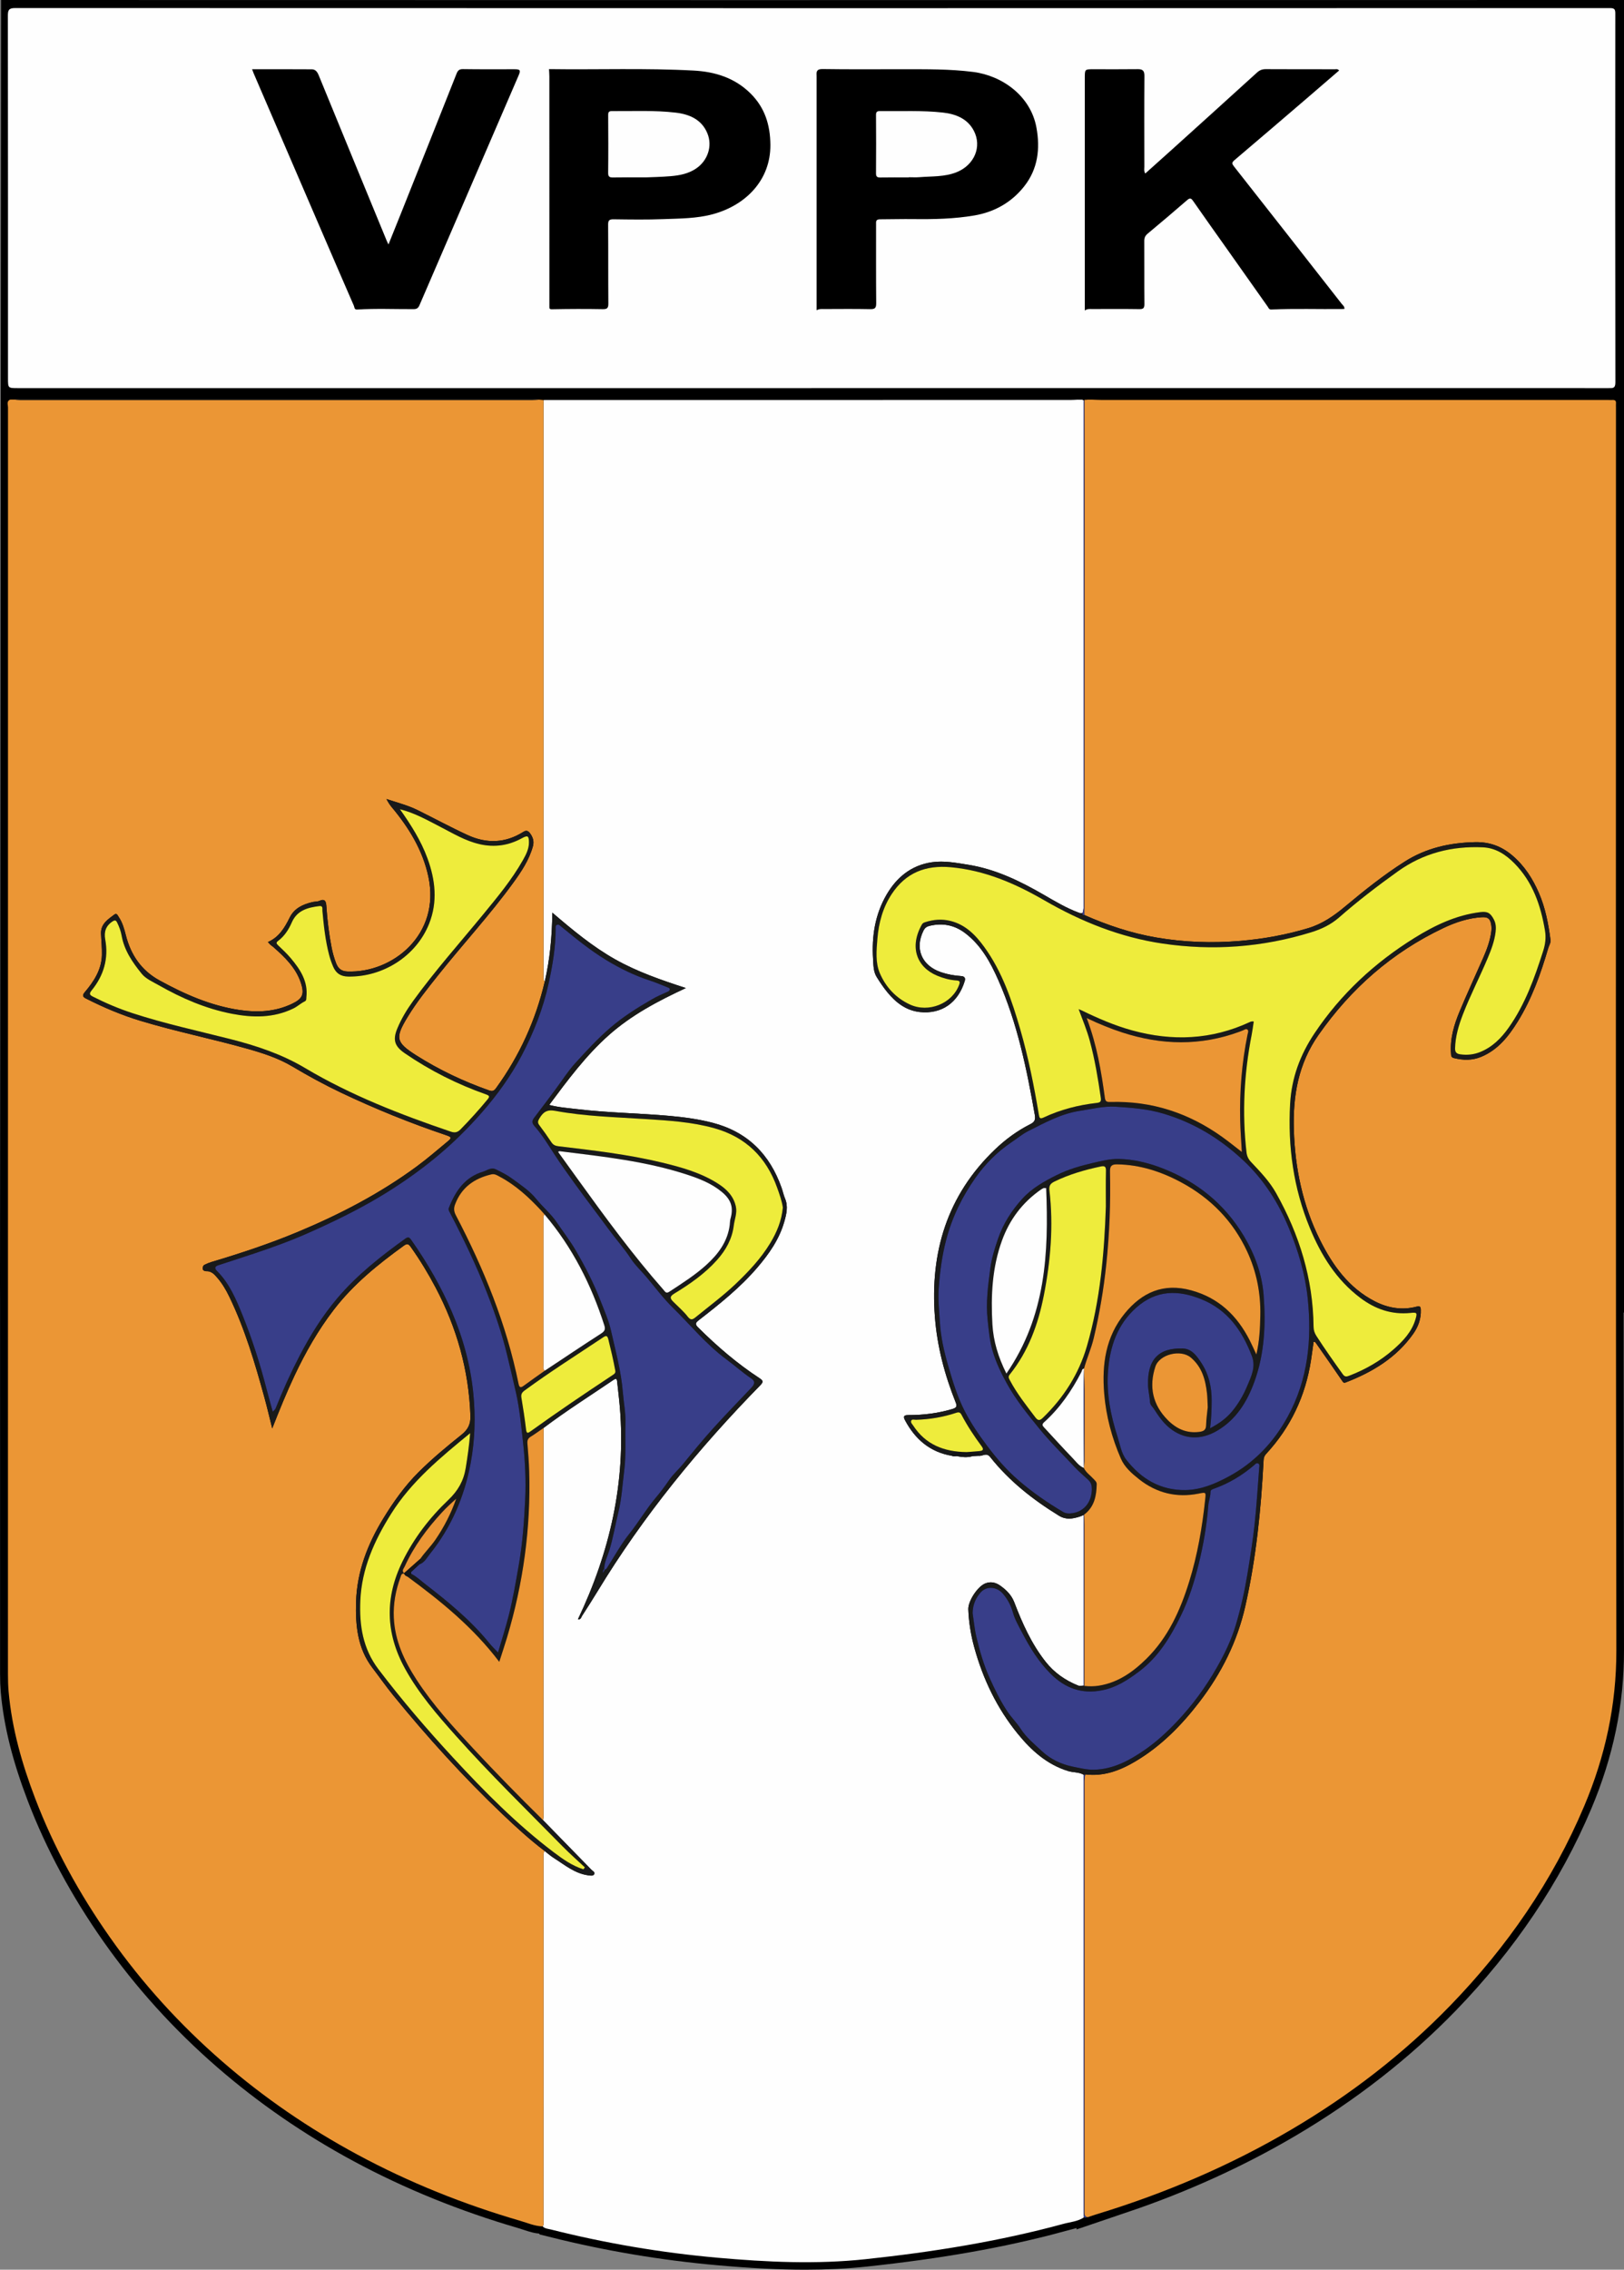 <?xml version="1.0" encoding="UTF-8" standalone="no"?>
<!-- Generator: Adobe Illustrator 16.0.4, SVG Export Plug-In . SVG Version: 6.00 Build 0)  -->

<svg
   xmlns:dc="http://purl.org/dc/elements/1.1/"
   xmlns:cc="http://creativecommons.org/ns#"
   xmlns:rdf="http://www.w3.org/1999/02/22-rdf-syntax-ns#"
   xmlns:svg="http://www.w3.org/2000/svg"
   xmlns="http://www.w3.org/2000/svg"
   xmlns:sodipodi="http://sodipodi.sourceforge.net/DTD/sodipodi-0.dtd"
   xmlns:inkscape="http://www.inkscape.org/namespaces/inkscape"
   version="1.1"
   id="Layer_1"
   x="0px"
   y="0px"
   width="1045.214"
   height="1460.189"
   viewBox="0 0 1045.214 1460.189"
   enable-background="new 0 0 1075.227 1490.193"
   xml:space="preserve"
   sodipodi:docname="vppk.svg"
   inkscape:version="0.92.4 (5da689c313, 2019-01-14)"><rect x="0" y="0" width="1045.214" height="1460.189" fill="#808080" stroke="none"/><defs
   id="defs179">
	
	

		
		
		
		
		
		
		
		
		
		
		
		
		
		
		
		
		
		
		
		
		
		
		
		
		
		
		
		
		
		
		
		
		
		
		
		
		
		
		
		
		
	</defs><sodipodi:namedview
   pagecolor="#ffffff"
   bordercolor="#666666"
   borderopacity="1"
   objecttolerance="10"
   gridtolerance="10"
   guidetolerance="10"
   inkscape:pageopacity="0"
   inkscape:pageshadow="2"
   inkscape:window-width="1920"
   inkscape:window-height="1057"
   id="namedview177"
   showgrid="false"
   fit-margin-top="0"
   fit-margin-left="0"
   fit-margin-right="0"
   fit-margin-bottom="0"
   inkscape:zoom="0.633475"
   inkscape:cx="571.96142"
   inkscape:cy="673.17507"
   inkscape:window-x="-8"
   inkscape:window-y="-8"
   inkscape:window-maximized="1"
   inkscape:current-layer="Layer_1" />
<g
   id="g6"
   transform="translate(-15.013,-15.004)">
		<path
   inkscape:connector-curvature="0"
   id="path2"
   d="m 1055.226,20.006 v 0 c 0,-0.475 0,0.475 0,0 v 0 c -342.113,0.08 -692.428,0.113 -1034.541,0 v 0 L 20,854.427 h 0.049 c 0,79.2 0,158.401 0.007,237.604 0,3.742 0.1,7.5 0.434,11.227 2.131,23.699 8.592,46.344 17.039,68.467 12.178,31.886 28.541,61.537 48.147,89.433 20.845,29.658 45.078,56.274 72.433,80.018 26.684,23.162 55.688,42.998 86.803,59.767 33.418,18.01 68.453,32.024 104.865,42.639 4.74,1.381 9.356,3.443 14.434,3.572 1.394,1.469 3.361,1.512 5.138,1.959 35.305,8.893 71.092,14.969 107.354,18.194 31.771,2.826 63.523,4.339 95.391,0.937 43.021,-4.596 85.623,-11.385 127.412,-22.76 4.383,-1.193 9.104,-1.474 13.038,-4.138 -0.065,-1.614 -0.19,-3.229 -0.19,-4.846 -0.014,-65.082 0.488,-64.342 0.481,1.109 0,1.69 -0.088,3.313 2.132,3.651 2.006,-0.668 4,-1.387 6.024,-2.004 43.865,-13.387 85.756,-31.246 125.326,-54.557 37.543,-22.115 71.781,-48.443 102.096,-79.711 36.396,-37.545 65.734,-79.928 86.146,-128.269 13.504,-31.983 20.729,-64.916 20.67,-100.032 -0.125,-74.087 -0.197,-148.175 -0.24,-222.26 h 0.24 V 20.006 Z" />
		<path
   style="stroke:#000000;stroke-width:50;stroke-miterlimit:10"
   inkscape:connector-curvature="0"
   id="path4"
   d="m 375.484,1430.027 c 33.791,8.44 68.435,14.278 102.99,17.354 21.563,1.918 38.97,2.812 54.775,2.812 13.099,0 25.11,-0.604 36.719,-1.843 47.27,-5.05 86.228,-11.94 122.385,-21.657 0.007,-10.699 0.03,-19.783 0.067,-26.621 0.022,-4.107 0.05,-7.187 0.079,-9.236 0.016,-1.146 0.032,-2.005 0.051,-2.578 0.39,-13.094 10.613,-20.159 20.036,-20.159 9.425,0 19.648,7.073 20.038,20.185 0.018,0.586 0.034,1.464 0.052,2.634 0.028,2.104 0.058,5.259 0.081,9.463 0.021,3.991 0.04,8.718 0.053,14.062 36.909,-12.51 71.606,-28.274 103.354,-46.978 36.848,-21.705 69.781,-47.409 97.889,-76.399 35.872,-37.005 63.486,-78.094 82.079,-122.125 12.902,-30.562 19.148,-60.729 19.095,-92.221 -0.114,-67.673 -0.192,-140.382 -0.24,-222.281 l -0.012,-20.012 h 0.252 V 40.011 c -178.925,0.041 -360.038,0.068 -540.924,0.068 -162.642,0 -311.279,-0.022 -453.634,-0.067 l -0.656,799.469 0.037,14.944 c 0,79.199 0,158.4 0.006,237.602 0,3.751 0.111,6.751 0.354,9.441 1.744,19.392 6.766,39.448 15.804,63.119 11.027,28.872 26.445,57.492 45.826,85.064 19.574,27.851 42.85,53.561 69.18,76.413 25.073,21.766 53.06,41.031 83.181,57.265 31.139,16.782 65.112,30.591 100.974,41.044 1.561,0.454 3.028,0.938 4.323,1.368 1.671,0.552 4.196,1.387 5.021,1.412 l 8.238,0.249 z"
   stroke-miterlimit="10" />
	</g><g
   id="g10"
   transform="translate(-15.013,-15.004)">
			<path
   d="m 708.569,272.139 c 0.991,0.003 1.981,0.006 2.972,0.009 0.324,0.158 0.646,0.315 0.968,0.47 -0.041,0.368 -0.113,0.738 -0.113,1.109 0.006,107.528 0.014,215.055 0.033,322.582 0.002,2.102 0.086,4.195 -0.756,6.186 -0.714,-0.088 -1.388,0.035 -2.154,-0.248 -7.962,-2.93 -15.224,-7.24 -22.509,-11.464 -15.303,-8.874 -31.062,-16.569 -48.732,-19.427 -7.771,-1.257 -15.674,-2.771 -23.475,-1.641 -13.218,1.914 -22.736,9.692 -29.312,21.077 -7.362,12.756 -9.479,26.739 -8.567,41.198 0.245,3.875 0.166,8.077 2.354,11.582 2.106,3.378 4.337,6.718 6.861,9.788 5.431,6.607 11.999,11.735 20.792,12.71 14.033,1.553 24.723,-5.935 28.979,-19.873 0.642,-2.1 -0.178,-3.109 -2.336,-3.252 -4.379,-0.29 -8.684,-1.059 -12.84,-2.459 -12.558,-4.239 -17.137,-15.22 -11.362,-26.771 0.891,-1.782 2.068,-2.633 3.858,-3.067 8.408,-2.051 16.092,-0.562 22.998,4.685 10.304,7.829 16.271,18.803 21.338,30.264 12.256,27.732 18.28,57.173 23.486,86.843 0.598,3.416 -0.56,4.594 -3.17,5.92 -8.294,4.211 -15.765,9.719 -22.447,16.104 -30.842,29.467 -41.909,66.185 -38.705,107.861 1.455,18.93 6.271,37.139 13.312,54.748 0.989,2.479 0.86,3.541 -2.062,4.408 -9.196,2.725 -18.545,3.905 -28.093,3.881 -2.071,-0.004 -4.048,0.201 -2.524,3.088 6.513,12.344 16.08,20.719 30.215,23.113 0.984,0.434 2.002,0.389 3.031,0.215 3.478,0.623 6.953,1.096 10.433,0.014 1.26,-0.066 2.521,-0.131 3.782,-0.195 2.455,0.424 4.974,-2.396 7.472,0.758 12.235,15.441 27.436,27.398 44.151,37.685 4.689,2.885 8.793,2.078 13.298,0.715 0.937,-0.283 1.82,-0.746 2.729,-1.125 0.006,36.596 0.014,73.191 0.02,109.785 -1.231,0 -2.612,0.367 -3.673,-0.062 -8.209,-3.33 -15.27,-8.22 -20.83,-15.265 -9.092,-11.521 -14.989,-24.69 -20.174,-38.248 -1.819,-4.762 -5.264,-8.127 -9.287,-10.896 -2.872,-1.978 -6.136,-2.654 -9.594,-1.172 -4.83,2.071 -10.903,11.301 -10.71,16.577 0.304,8.269 1.62,16.39 3.81,24.363 5.623,20.476 14.64,39.308 28.084,55.779 8.681,10.631 18.718,19.682 32.334,23.887 3.337,1.031 6.98,0.562 10.075,2.42 -0.045,1.121 -0.131,2.242 -0.131,3.363 0.006,92.17 0.014,184.342 0.035,276.512 0,1.615 0.125,3.23 0.191,4.847 -3.936,2.663 -8.656,2.942 -13.04,4.137 -41.789,11.375 -84.392,18.164 -127.412,22.76 -31.867,3.402 -63.621,1.891 -95.391,-0.936 -36.265,-3.228 -72.052,-9.304 -107.356,-18.195 -1.775,-0.447 -3.744,-0.49 -5.138,-1.959 0.955,-1.221 0.51,-2.646 0.51,-3.975 0.019,-77.361 0.011,-154.724 0.026,-232.084 0.001,-1.847 -0.32,-3.765 0.65,-5.511 1.975,1.521 3.848,3.197 5.941,4.525 6.993,4.432 13.434,9.953 22.099,11.168 1.574,0.221 3.264,0.604 3.988,-0.773 0.646,-1.229 -1.091,-2.018 -1.923,-2.873 -10.337,-10.61 -20.69,-21.207 -31.042,-31.807 0.559,-2.975 0.229,-5.971 0.229,-8.959 0.014,-76.264 0.025,-152.527 0.041,-228.791 0,-4.863 0.027,-9.725 0.042,-14.588 14.562,-10.976 29.974,-20.711 45.05,-30.939 2.175,-1.477 2.211,0.115 2.365,1.547 0.59,5.459 1.26,10.914 1.711,16.388 3.946,47.887 -6.451,92.955 -26.99,136.094 1.912,0.318 2.07,-1.291 2.652,-2.193 3.377,-5.235 6.737,-10.483 9.971,-15.812 29.428,-48.512 65.129,-92.07 104.728,-132.537 2.125,-2.172 1.846,-3.033 -0.516,-4.576 -14.376,-9.395 -27.318,-20.531 -39.486,-32.623 -2.139,-2.125 -1.695,-3.03 0.444,-4.69 13.322,-10.33 26.5,-20.838 37.543,-33.713 7.605,-8.867 14.258,-18.291 17.492,-29.726 1.391,-4.914 2.58,-9.809 0.431,-14.873 -0.923,-2.17 -1.386,-4.526 -2.171,-6.762 -7.604,-21.629 -21.908,-36.07 -44.479,-41.926 -9,-2.335 -18.131,-3.555 -27.33,-4.39 -19.904,-1.807 -39.93,-1.991 -59.793,-4.377 -5.874,-0.705 -11.804,-1.08 -17.988,-2.704 11.959,-16.047 23.582,-31.751 38.344,-44.872 14.709,-13.072 31.854,-22.066 49.615,-30.322 -15.812,-5.142 -31.244,-10.436 -45.561,-18.503 -14.386,-8.109 -27.042,-18.585 -40.372,-29.989 -0.213,15.554 -1.583,30.029 -4.868,44.263 -1.099,-0.969 -0.845,-2.282 -0.849,-3.503 -0.013,-3.746 0.039,-7.492 0.038,-11.238 -0.008,-119.761 -0.019,-239.521 -0.025,-359.284 0.375,-0.017 0.749,-0.048 1.123,-0.048 112.721,-0.006 225.44,-0.01 338.162,-0.023 1.495,-0.007 2.987,-0.125 4.48,-0.189 z"
   id="path8"
   inkscape:connector-curvature="0"
   style="fill:#fefefe" />
		</g><g
   id="g14"
   transform="translate(-15.013,-15.004)">
			<path
   d="m 364.803,272.393 c 0.01,119.762 0.021,239.523 0.028,359.284 0,3.747 -0.051,7.492 -0.038,11.238 0.004,1.221 -0.25,2.534 0.85,3.497 -5.849,24.964 -16.284,47.825 -31.345,68.601 -1.36,1.877 -2.39,2.237 -4.544,1.479 -16.432,-5.789 -32.083,-13.181 -46.794,-22.521 -13.268,-8.423 -13.786,-11.23 -5.553,-24.777 5.729,-9.429 12.6,-18.006 19.431,-26.595 15.927,-20.02 33.35,-38.818 48.417,-59.546 5.313,-7.308 10.27,-14.724 12.736,-23.55 0.892,-3.188 0.052,-5.847 -1.834,-8.397 -1.248,-1.688 -2.43,-2.125 -4.374,-0.896 -11.514,7.287 -23.63,7.619 -35.754,2.044 -10.875,-4.999 -21.416,-10.719 -32.149,-16.031 -6.191,-3.064 -12.853,-4.78 -20.144,-7.17 1.271,2.383 2.166,3.754 3.297,5.108 11.08,13.252 20,27.64 23.692,44.848 8,37.288 -23.135,62.131 -52.164,60.991 -3.941,-0.155 -5.96,-2.04 -7.223,-5.303 -1.262,-3.265 -2.217,-6.623 -2.887,-10.069 -1.718,-8.84 -2.812,-17.755 -3.391,-26.739 -0.187,-2.88 -0.854,-4.968 -4.529,-3.326 -1.321,0.589 -2.957,0.431 -4.411,0.775 -6.127,1.459 -11.635,3.897 -14.637,9.944 -3.235,6.515 -6.869,12.671 -14.039,15.767 0.765,0.843 1.146,1.346 1.61,1.755 0.56,0.495 1.223,0.87 1.781,1.364 7.439,6.559 14.595,13.367 17.829,23.137 2.464,7.442 1.023,10.303 -5.902,13.569 -10.839,5.112 -22.19,5.599 -33.731,3.878 -18.413,-2.746 -35.149,-10.129 -51.333,-19 -11.675,-6.4 -18.452,-16.355 -21.676,-29.021 -1.049,-4.123 -2.175,-8.233 -4.601,-11.808 -0.621,-0.914 -1.253,-2.719 -2.772,-1.579 -4.169,3.126 -8.834,6.035 -8.619,12.255 0.16,4.612 0.701,9.229 0.573,13.83 -0.265,9.504 -5.193,17.021 -11.092,23.96 -1.658,1.951 -1.219,2.959 0.759,3.966 11.353,5.774 23.025,10.724 35.248,14.416 22.714,6.862 45.996,11.524 68.812,17.971 9.978,2.818 19.799,5.991 28.818,11.352 10.192,6.059 20.6,11.75 31.325,16.845 22.008,10.455 44.542,19.593 67.633,27.368 3.658,1.23 3.792,1.734 0.979,4.062 -6.542,5.41 -12.968,10.988 -19.797,16.014 -23.75,17.48 -49.745,30.976 -76.89,42.281 -17.989,7.494 -36.48,13.613 -55.15,19.189 -1.546,0.461 -3.061,1.079 -4.512,1.786 -0.979,0.478 -1.335,1.63 -1.275,2.572 0.072,1.144 1.454,1.646 2.211,1.605 3.519,-0.187 5.443,2.188 7.352,4.401 3.105,3.603 5.484,7.705 7.562,11.992 10.062,20.783 16.546,42.812 22.638,64.974 1.722,6.268 3.193,12.604 4.998,19.77 4.75,-12.1 9.267,-23.191 14.38,-34.027 7.046,-14.928 15.17,-29.211 25.256,-42.332 12.623,-16.422 28.508,-29.237 45.152,-41.26 2.141,-1.545 3.063,-0.963 4.371,0.883 5.928,8.361 11.238,17.092 16.012,26.154 13.585,25.793 21.362,53.135 22.384,82.375 0.188,5.373 -1.467,8.871 -5.73,12.275 -9.542,7.619 -18.988,15.469 -27.632,24.069 -8.927,8.888 -16.262,19.229 -22.845,30.017 -10.045,16.463 -16.834,34.074 -17.397,53.547 -0.434,15.002 0.909,29.74 10.533,42.334 4.545,5.949 8.846,12.096 13.574,17.896 21.866,26.824 45.095,52.412 70.169,76.287 8.662,8.248 17.485,16.328 27.023,23.58 -0.972,1.746 -0.649,3.664 -0.65,5.51 -0.017,77.361 -0.009,154.724 -0.026,232.084 0,1.33 0.445,2.755 -0.51,3.976 -5.075,-0.129 -9.692,-2.191 -14.434,-3.572 -36.411,-10.613 -71.446,-24.629 -104.864,-42.639 -31.113,-16.769 -60.12,-36.604 -86.803,-59.767 -27.354,-23.741 -51.588,-50.358 -72.434,-80.018 -19.605,-27.896 -35.971,-57.547 -48.146,-89.433 -8.448,-22.123 -14.908,-44.768 -17.039,-68.467 -0.335,-3.727 -0.435,-7.483 -0.436,-11.227 -0.019,-271.713 -0.02,-543.428 0.031,-815.141 0,-1.676 -1.073,-3.851 1.329,-4.968 0.816,-0.013 1.632,-0.025 2.448,-0.038 1.361,0.091 2.725,0.261 4.087,0.261 109.825,0.012 219.649,0.012 329.476,0.002 1.493,0 2.986,-0.131 4.48,-0.2 0.941,0.096 1.882,0.187 2.822,0.279 z"
   id="path12"
   inkscape:connector-curvature="0"
   style="fill:#eb9635" />
		</g><g
   id="g18"
   transform="translate(-15.013,-15.004)">
			<path
   d="m 717.664,272.113 c 2.119,0.072 4.238,0.206 6.357,0.206 108.484,0.008 216.969,0.003 325.451,10e-4 1.125,0 2.254,0.066 3.375,0.013 1.541,-0.073 2.377,0.46 2.223,2.145 -0.078,0.868 -0.014,1.749 -0.014,2.624 0,266.586 -0.205,533.172 0.248,799.758 0.061,35.116 -7.166,68.049 -20.67,100.032 -20.41,48.341 -49.748,90.724 -86.146,128.269 -30.313,31.268 -64.553,57.596 -102.096,79.711 -39.57,23.311 -81.461,41.17 -125.326,54.557 -2.025,0.617 -4.021,1.336 -6.025,2.004 -2.219,-0.338 -2.131,-1.961 -2.131,-3.651 0.008,-92.291 -0.004,-184.582 0.013,-276.875 0.002,-1.455 0.34,-2.912 0.521,-4.367 11.883,1.463 22.369,-2.461 32.338,-8.381 16.478,-9.781 29.635,-23.148 41.193,-38.224 14.162,-18.469 24.369,-38.812 29.528,-61.627 6.994,-30.928 10.123,-62.321 11.765,-93.91 0.082,-1.569 0.496,-2.807 1.608,-4.01 15.793,-17.08 25.322,-37.188 28.877,-60.151 0.621,-4.009 1.14,-8.031 1.695,-11.98 1.025,-0.108 1.31,0.496 1.646,0.982 5.573,7.977 11.184,15.93 16.653,23.979 0.748,1.103 1.052,1.683 2.513,1.113 17.168,-6.662 32.504,-15.875 43.34,-31.26 3.219,-4.572 5.082,-9.714 4.854,-15.447 -0.073,-1.875 -0.498,-2.584 -2.733,-2 -9.367,2.44 -18.396,0.93 -26.873,-3.424 -16.775,-8.615 -27.129,-23.162 -35.273,-39.47 -11.115,-22.262 -16.076,-46.039 -16.832,-70.827 -0.67,-21.949 2.849,-42.498 15.869,-61.089 20.945,-29.905 47.385,-53.101 80.363,-68.751 7.801,-3.701 15.979,-6.439 24.721,-6.968 3.953,-0.24 5.449,0.92 6.078,4.878 0.23,1.456 0.229,3 0.031,4.463 -0.795,5.864 -2.832,11.374 -5.189,16.757 -5.047,11.526 -10.365,22.939 -15.207,34.553 -3.565,8.558 -6.213,17.423 -5.52,26.915 0.1,1.366 -0.053,2.571 1.899,3.051 5.988,1.47 11.82,1.58 17.605,-0.844 10.812,-4.531 17.615,-13.236 23.516,-22.766 9.08,-14.666 14.773,-30.787 19.588,-47.233 0.507,-1.732 1.683,-3.252 1.408,-5.313 -1.371,-10.298 -3.274,-20.444 -7.44,-30.045 -4.021,-9.265 -9.353,-17.594 -17.146,-24.183 -6.926,-5.855 -14.606,-8.75 -23.983,-8.535 -16.229,0.371 -31.343,3.711 -45.185,12.477 -13.643,8.638 -26.186,18.716 -38.541,29.02 -7.158,5.972 -14.529,11.099 -23.629,13.839 -14.305,4.305 -28.871,6.936 -43.701,8.188 -18.117,1.529 -36.143,0.904 -54.108,-2.183 -16.103,-2.766 -31.4,-7.906 -46.287,-14.464 0.022,-90.312 0.051,-180.623 0.067,-270.937 0.002,-20.11 -0.033,-40.222 -0.051,-60.333 0.316,-0.084 0.635,-0.168 0.953,-0.252 l 0.34,0.12 0.34,-0.125 c 1.046,-0.012 2.089,-0.021 3.13,-0.03 z"
   id="path16"
   inkscape:connector-curvature="0"
   style="fill:#eb9635" />
		</g><g
   id="g22"
   transform="translate(-15.013,-15.004)">
			<path
   d="m 537.18,264.701 c -170.244,0 -340.488,0 -510.731,0 -6.289,0 -6.291,-0.006 -6.291,-6.352 0,-77.748 0.026,-155.494 -0.081,-233.241 -0.005,-3.741 0.686,-4.928 4.761,-4.927 342.112,0.113 684.225,0.109 1026.339,0.029 2.877,0 3.459,0.738 3.457,3.473 -0.074,79.122 -0.099,158.244 0.051,237.366 0.01,4.042 -1.959,3.649 -4.522,3.649 -170.992,-0.016 -341.987,-0.015 -512.981,-0.015 -0.002,0.007 -0.002,0.012 -0.002,0.018 z M 876.883,60.35 c -1.088,-1.168 -1.881,-0.787 -2.562,-0.788 -14.873,-0.027 -29.748,0.032 -44.621,-0.067 -2.299,-0.015 -3.95,0.626 -5.645,2.166 -18.092,16.457 -36.248,32.844 -54.4,49.236 -5.795,5.234 -11.629,10.426 -17.559,15.74 -0.945,-1.617 -0.572,-3 -0.574,-4.312 -0.029,-19.498 -0.096,-38.998 0.045,-58.495 0.023,-3.357 -1.149,-4.371 -4.328,-4.331 -9.498,0.122 -18.998,0.047 -28.498,0.047 -5.539,10e-4 -5.543,0 -5.543,5.57 0,48.122 0.002,96.244 0.002,144.366 0,1.609 0,3.218 0,5.271 1.679,-1.184 3.189,-0.936 4.666,-0.938 10.125,-0.009 20.25,-0.096 30.373,0.059 2.604,0.041 3.347,-0.626 3.32,-3.279 -0.129,-13.497 0.004,-26.997 -0.086,-40.495 -0.014,-2.077 0.563,-3.435 2.164,-4.767 8.531,-7.107 17.018,-14.272 25.397,-21.559 1.838,-1.597 2.576,-1.342 3.896,0.56 7.402,10.66 14.959,21.211 22.449,31.81 8.498,12.026 16.967,24.074 25.498,36.076 0.562,0.791 0.832,1.984 2.362,1.913 15.226,-0.716 30.459,-0.14 45.689,-0.325 0.447,-0.006 0.895,-0.045 1.383,-0.071 0.055,-1.718 -1.135,-2.445 -1.846,-3.356 -23.006,-29.413 -46.037,-58.808 -69.136,-88.149 -1.284,-1.633 -1.817,-2.496 0.084,-4.108 15.714,-13.312 31.343,-26.724 46.982,-40.122 6.804,-5.823 13.57,-11.685 20.488,-17.652 z M 540.589,214.598 c 1.84,-1.004 3.364,-0.773 4.852,-0.776 9.869,-0.016 19.74,-0.146 29.605,0.069 3.1,0.067 3.922,-0.757 3.893,-3.857 -0.154,-16.863 -0.068,-33.729 -0.083,-50.593 -10e-4,-1.785 -0.304,-3.344 2.532,-3.349 7.201,-0.012 14.428,-0.222 21.607,-0.134 13.122,0.161 26.19,-0.128 39.106,-2.331 12.924,-2.205 23.926,-8.385 32.084,-18.725 8.838,-11.204 10.39,-24.232 7.863,-37.919 -3.746,-20.291 -21.966,-33.297 -40.679,-35.694 -15.092,-1.932 -30.282,-1.722 -45.455,-1.747 -17.112,-0.027 -34.229,0.155 -51.34,-0.115 -3.578,-0.057 -4.229,1.207 -4,4.109 0.039,0.497 0.011,0.999 0.011,1.499 10e-4,48.47 10e-4,96.94 10e-4,145.41 0.003,1.238 0.003,2.476 0.003,4.153 z M 368.361,59.471 c 0.087,1.805 0.221,3.287 0.221,4.768 0.013,47.597 0.013,95.192 0.014,142.788 0,1.749 -0.011,3.498 -0.004,5.246 0.006,1.15 -0.016,1.72 1.746,1.685 10.863,-0.217 21.736,-0.261 32.6,-0.062 3.045,0.056 3.637,-0.87 3.613,-3.711 -0.138,-16.864 -0.01,-33.729 -0.146,-50.593 -0.021,-2.805 0.728,-3.546 3.539,-3.508 10.74,0.147 21.496,0.305 32.226,-0.109 10.567,-0.408 21.243,-0.366 31.575,-3.154 21.435,-5.785 37.275,-22.117 37.093,-44.635 C 510.733,95.363 507.262,84.207 497.989,75.055 487.827,65.026 475.192,61.144 461.424,60.4 430.473,58.726 399.491,59.909 368.361,59.471 Z m -191.1,0.083 c 0.447,1.178 0.719,1.975 1.05,2.746 15.094,35.048 30.189,70.095 45.295,105.138 6.367,14.771 12.736,29.54 19.169,44.282 0.409,0.937 0.173,2.542 2.123,2.421 12.097,-0.753 24.209,-0.207 36.314,-0.263 2.129,-0.011 3.006,-0.733 3.8,-2.575 21.212,-49.235 42.483,-98.445 63.735,-147.663 1.507,-3.491 1.125,-4.08 -2.701,-4.087 -10.999,-0.023 -22,0.096 -32.995,-0.083 -2.438,-0.04 -3.356,0.807 -4.189,2.909 -11.711,29.57 -23.502,59.107 -35.284,88.649 -2.767,6.935 -5.57,13.855 -8.545,21.25 -0.566,-1.183 -0.862,-1.729 -1.098,-2.302 -14.618,-35.501 -29.254,-70.996 -43.796,-106.528 -0.901,-2.201 -2.096,-3.83 -4.414,-3.849 -12.693,-0.096 -25.387,-0.045 -38.464,-0.045 z"
   id="path20"
   inkscape:connector-curvature="0"
   style="fill:#fefefe" />
		</g><g
   id="g26"
   transform="translate(-15.013,-15.004)">
			<path
   d="m 713.445,1156.537 c -0.182,1.455 -0.52,2.912 -0.521,4.367 -0.017,92.293 -0.004,184.584 -0.013,276.875 0,1.69 -0.088,3.313 2.131,3.651 -0.805,0.195 -1.602,0.512 -2.424,0.086 -0.063,-1.616 -0.188,-3.231 -0.188,-4.848 -0.021,-92.17 -0.029,-184.342 -0.035,-276.512 0,-1.121 0.086,-2.242 0.131,-3.363 0.304,-0.086 0.612,-0.172 0.919,-0.256 z"
   id="path24"
   inkscape:connector-curvature="0"
   style="fill:#383e89" />
		</g><g
   id="g30"
   transform="translate(-15.013,-15.004)">
			<path
   d="m 365.472,1205.754 c -9.538,-7.252 -18.361,-15.332 -27.023,-23.58 -25.074,-23.875 -48.303,-49.463 -70.169,-76.287 -4.729,-5.801 -9.028,-11.946 -13.574,-17.896 -9.624,-12.594 -10.966,-27.332 -10.533,-42.334 0.562,-19.473 7.353,-37.084 17.397,-53.547 6.583,-10.787 13.918,-21.129 22.845,-30.017 8.644,-8.602 18.09,-16.45 27.632,-24.069 4.265,-3.404 5.918,-6.902 5.73,-12.275 -1.021,-29.24 -8.799,-56.582 -22.384,-82.375 -4.773,-9.062 -10.084,-17.793 -16.012,-26.154 -1.308,-1.846 -2.23,-2.428 -4.371,-0.883 -16.645,12.021 -32.529,24.838 -45.152,41.26 -10.086,13.121 -18.21,27.404 -25.256,42.332 -5.113,10.836 -9.63,21.929 -14.38,34.027 -1.805,-7.166 -3.276,-13.502 -4.998,-19.77 -6.091,-22.162 -12.575,-44.189 -22.638,-64.974 -2.076,-4.287 -4.455,-8.391 -7.562,-11.992 -1.907,-2.213 -3.833,-4.588 -7.352,-4.401 -0.757,0.039 -2.139,-0.463 -2.211,-1.605 -0.06,-0.942 0.296,-2.096 1.275,-2.572 1.451,-0.707 2.966,-1.325 4.512,-1.786 18.67,-5.576 37.161,-11.695 55.15,-19.189 27.145,-11.307 53.14,-24.801 76.89,-42.281 6.829,-5.024 13.255,-10.604 19.797,-16.014 2.812,-2.326 2.679,-2.83 -0.979,-4.062 -23.091,-7.774 -45.625,-16.913 -67.633,-27.368 -10.726,-5.096 -21.132,-10.786 -31.325,-16.845 -9.021,-5.36 -18.842,-8.533 -28.818,-11.352 -22.816,-6.445 -46.099,-11.107 -68.812,-17.971 -12.223,-3.692 -23.896,-8.642 -35.248,-14.416 -1.978,-1.006 -2.417,-2.015 -0.759,-3.966 5.898,-6.938 10.827,-14.456 11.092,-23.96 0.128,-4.601 -0.413,-9.218 -0.573,-13.83 -0.215,-6.221 4.45,-9.129 8.619,-12.255 1.52,-1.14 2.152,0.665 2.772,1.579 2.426,3.574 3.552,7.685 4.601,11.808 3.225,12.665 10.001,22.622 21.676,29.021 16.184,8.871 32.919,16.254 51.333,19 11.541,1.721 22.893,1.234 33.731,-3.878 6.926,-3.268 8.366,-6.127 5.902,-13.569 -3.234,-9.77 -10.389,-16.578 -17.829,-23.137 -0.56,-0.494 -1.223,-0.869 -1.781,-1.364 -0.465,-0.409 -0.847,-0.913 -1.61,-1.755 7.17,-3.096 10.804,-9.252 14.039,-15.767 3.002,-6.046 8.509,-8.484 14.637,-9.944 1.454,-0.346 3.089,-0.187 4.411,-0.775 3.677,-1.642 4.343,0.446 4.529,3.326 0.58,8.984 1.673,17.899 3.391,26.739 0.669,3.446 1.625,6.806 2.887,10.069 1.263,3.263 3.28,5.146 7.223,5.303 29.029,1.14 60.165,-23.703 52.164,-60.991 -3.692,-17.208 -12.612,-31.596 -23.692,-44.848 -1.131,-1.354 -2.026,-2.726 -3.297,-5.108 7.291,2.39 13.952,4.104 20.144,7.17 10.733,5.312 21.274,11.032 32.149,16.031 12.124,5.574 24.24,5.242 35.754,-2.044 1.944,-1.229 3.126,-0.792 4.374,0.896 1.886,2.552 2.727,5.21 1.834,8.397 -2.467,8.826 -7.423,16.242 -12.736,23.55 -15.068,20.728 -32.491,39.526 -48.417,59.546 -6.83,8.589 -13.701,17.166 -19.431,26.595 -8.231,13.547 -7.714,16.354 5.553,24.777 14.711,9.338 30.362,16.73 46.794,22.521 2.154,0.759 3.184,0.397 4.545,-1.479 15.06,-20.775 25.495,-43.636 31.344,-68.601 3.285,-14.229 4.653,-28.703 4.868,-44.257 13.33,11.403 25.986,21.88 40.371,29.988 14.315,8.068 29.748,13.362 45.561,18.504 -17.761,8.256 -34.906,17.25 -49.615,30.322 -14.762,13.12 -26.384,28.824 -38.344,44.872 6.185,1.624 12.115,1.999 17.988,2.704 19.863,2.385 39.889,2.57 59.793,4.377 9.199,0.835 18.33,2.054 27.33,4.389 22.57,5.855 36.873,20.298 44.479,41.927 0.785,2.233 1.248,4.592 2.172,6.762 2.148,5.064 0.96,9.959 -0.432,14.873 -3.234,11.434 -9.887,20.856 -17.492,29.725 -11.043,12.875 -24.221,23.384 -37.543,33.713 -2.141,1.66 -2.583,2.566 -0.444,4.691 12.168,12.092 25.11,23.229 39.486,32.623 2.36,1.543 2.641,2.404 0.516,4.576 -39.599,40.467 -75.3,84.024 -104.728,132.537 -3.232,5.327 -6.594,10.575 -9.971,15.812 -0.582,0.902 -0.74,2.512 -2.652,2.193 20.539,-43.14 30.938,-88.207 26.99,-136.094 -0.451,-5.474 -1.121,-10.929 -1.711,-16.388 -0.154,-1.432 -0.19,-3.022 -2.365,-1.547 -15.076,10.229 -30.488,19.965 -45.046,30.935 -2.756,1.889 -5.451,3.891 -8.301,5.639 -1.741,1.067 -2.253,2.338 -2.092,4.322 0.487,5.967 0.965,11.94 1.146,17.922 1.1,36.473 -3.836,72.151 -14.308,107.082 -1.512,5.037 -3.196,10.021 -4.951,15.502 -16.816,-22.222 -37.67,-39.111 -59.401,-55.054 1.092,-0.188 2.066,-0.579 2.709,-1.555 3.479,1.748 6.249,4.457 9.291,6.805 14.819,11.438 29.253,23.281 41.106,37.938 1.575,1.947 3.414,3.68 5.486,5.895 2.488,-8.52 4.983,-16.211 6.958,-24.035 2.709,-10.725 4.538,-21.635 6.445,-32.536 2.41,-13.779 3.375,-27.658 4.055,-41.568 0.624,-12.729 -0.046,-25.459 -1.467,-38.107 -1.15,-10.235 -2.117,-20.518 -4.363,-30.606 -1.828,-8.211 -3.806,-16.387 -5.767,-24.564 -3.262,-13.602 -7.805,-26.762 -12.843,-39.705 -6.938,-17.823 -15.229,-35.092 -24.088,-52.059 -0.486,-0.932 -1.001,-1.74 -0.601,-2.773 4.187,-10.812 10.287,-19.91 22.103,-23.416 2.596,-0.771 5.051,-2.975 8.159,-1.467 3.574,1.73 7.109,3.496 10.329,5.857 5.512,4.039 11.319,7.801 15.646,13.147 4.245,5.25 9.465,9.517 13.342,15.248 4.041,5.974 8.459,11.658 12.131,17.953 6.062,10.394 11.549,21.021 15.876,32.234 2.453,6.354 5.31,12.664 6.785,19.262 2.943,13.144 6.56,26.203 7.631,39.697 0.533,6.692 1.89,13.303 1.687,20.082 -0.305,10.092 0.473,20.201 -0.809,30.285 -1.146,9.002 -1.598,18.108 -3.785,26.95 -1.996,8.062 -3.314,16.271 -5.751,24.252 -1.223,3.998 -3.348,7.816 -3.34,12.173 -0.555,0.36 -0.719,0.905 -0.715,1.53 -0.246,0.199 -0.543,0.402 -0.121,0.691 0.041,0.029 0.289,-0.244 0.441,-0.377 0.264,-0.498 0.527,-0.998 0.791,-1.498 0.663,-0.104 1.031,-0.504 1.398,-1.076 4.764,-7.436 9.025,-15.279 14.51,-22.146 5.897,-7.388 10.629,-15.578 16.701,-22.802 3.092,-3.678 5.983,-7.473 8.693,-11.475 2.598,-3.834 6.245,-6.979 9.221,-10.637 6.135,-7.545 12.299,-15.084 18.809,-22.303 8.158,-9.048 16.67,-17.775 25.041,-26.63 1.891,-2.002 2.752,-3.977 -0.061,-5.866 -5.671,-3.812 -10.748,-8.394 -16.222,-12.438 -12.877,-9.518 -22.91,-21.943 -34.228,-33.041 -6.241,-6.119 -11.516,-13.229 -17.178,-19.934 -3.247,-3.847 -7.102,-7.398 -9.758,-11.464 -4.473,-6.848 -9.895,-12.895 -14.688,-19.438 -7.019,-9.582 -14.314,-19.012 -21.242,-28.625 -4.581,-6.356 -9.276,-12.81 -13.568,-19.467 -3.991,-6.195 -7.938,-12.574 -12.853,-18.166 -1.826,-2.076 -1.318,-3.576 0.195,-5.525 4.619,-5.942 9.073,-12.016 13.578,-18.046 4.216,-5.644 7.995,-11.684 12.721,-16.862 7.093,-7.774 14.216,-15.528 22.24,-22.473 8.422,-7.29 17.686,-13.113 27.257,-18.613 3.115,-1.792 6.378,-3.21 9.65,-4.646 0.66,-0.289 1.429,-0.594 1.556,-1.472 0.11,-0.772 -0.418,-1.062 -1.039,-1.303 -3.81,-1.475 -7.545,-3.167 -11.428,-4.414 -10.109,-3.247 -19.574,-7.912 -28.583,-13.393 -10.272,-6.25 -19.581,-13.895 -28.879,-21.503 -0.78,-0.64 -1.473,-1.521 -2.58,-1.079 -1.19,0.475 -0.907,1.675 -0.908,2.624 -0.017,11.844 -1.972,23.4 -4.489,34.954 -3.572,16.39 -9.643,31.814 -17.404,46.542 -6.989,13.261 -15.739,25.362 -25.66,36.694 -9.037,10.322 -18.731,19.861 -29.282,28.582 -11.611,9.601 -23.958,18.175 -36.886,25.873 -14.767,8.793 -30.243,16.244 -45.942,23.201 -11.114,4.926 -22.555,9.062 -34.087,12.916 -7.748,2.59 -15.532,5.066 -23.291,7.623 -2.243,0.74 -2.76,1.871 -0.887,3.74 8.065,8.039 12.363,18.44 16.482,28.619 6.229,15.393 11.251,31.274 15.407,47.395 1.227,4.752 2.579,9.474 3.969,14.553 0.792,-0.924 1.57,-1.479 1.869,-2.229 4.538,-11.436 9.604,-22.631 15.275,-33.547 6.899,-13.273 14.771,-25.947 24.459,-37.367 12.632,-14.889 27.867,-26.857 43.633,-38.211 2.152,-1.551 2.847,-0.719 4.035,0.975 10.188,14.519 19.028,29.775 26.022,46.103 7.22,16.85 12.021,34.477 13.798,52.567 1.455,14.812 1.062,29.834 -1.723,44.728 -4.063,21.717 -12.466,41.338 -26.312,58.526 -1.931,2.396 -3.425,5.531 -6.75,6.627 0.765,-1.104 0.757,-2.352 0.677,-3.614 2.964,-4.297 6.743,-7.933 9.703,-12.263 5.622,-8.225 10.09,-16.979 13.38,-26.381 -3.182,2.814 -6.272,5.66 -9.116,8.736 -9.681,10.471 -18.117,21.826 -24.057,34.877 -0.585,1.287 -2.158,2.725 -0.364,4.309 v 0.255 c -1.824,-0.275 -1.952,1.299 -2.337,2.344 -3.088,8.385 -4.693,17.016 -4.28,25.998 0.683,14.848 6.726,27.762 14.616,39.908 10.502,16.166 23.493,30.329 36.589,44.377 14.606,15.668 29.578,30.985 44.859,46 10.351,10.6 20.704,21.194 31.042,31.807 0.832,0.854 2.568,1.643 1.923,2.873 -0.726,1.377 -2.414,0.994 -3.988,0.772 -8.666,-1.215 -15.105,-6.735 -22.099,-11.168 -2.088,-1.328 -3.961,-3.007 -5.935,-4.525 z m 0.07,-409.389 c -0.899,-1.027 -1.771,-2.078 -2.704,-3.074 -7.703,-8.225 -15.943,-15.803 -25.976,-21.15 -1.702,-0.905 -3.367,-2.145 -5.599,-1.62 -11.011,2.596 -19.25,8.368 -23.386,19.372 -1.001,2.664 -0.66,4.675 0.548,6.986 17.979,34.404 32.576,70.076 40.315,108.291 0.501,2.476 1.286,2.869 3.361,1.326 4.479,-3.328 9.079,-6.498 13.628,-9.732 12.044,-7.979 24.032,-16.043 36.181,-23.856 2.322,-1.494 2.851,-2.738 2.025,-5.299 -8.391,-26.134 -20.56,-50.211 -38.393,-71.244 z M 272.429,535.636 c 7.047,9.943 13.52,20.117 17.72,31.586 5.095,13.915 6.646,27.992 1.042,42.066 -8.25,20.721 -29.558,34.282 -51.938,33.978 -5.068,-0.068 -7.977,-2.125 -9.8,-6.368 -1.03,-2.396 -1.906,-4.888 -2.569,-7.409 -2.455,-9.337 -3.5,-18.9 -4.358,-28.491 -0.115,-1.275 0.583,-3.41 -2.014,-3.083 -7.398,0.933 -14.271,2.687 -17.686,10.488 -2.017,4.605 -4.708,8.834 -8.826,11.913 -1.456,1.089 -1.124,1.75 0.028,2.847 2.8,2.66 5.642,5.314 8.124,8.262 6.126,7.271 11.259,15.022 10.037,25.252 -0.113,0.948 0.17,1.95 -1.049,2.546 -2.58,1.261 -4.676,3.277 -7.295,4.554 -12.779,6.222 -26.137,6.014 -39.581,3.416 -16.827,-3.253 -32.375,-10.015 -47.208,-18.445 -3.781,-2.149 -8.171,-4.037 -10.789,-7.258 -5.88,-7.237 -11.263,-14.981 -12.973,-24.577 -0.521,-2.932 -1.571,-5.772 -2.919,-8.475 -0.711,-1.426 -1.411,-1.631 -2.843,-0.713 -4.354,2.793 -5.698,6.694 -4.793,11.612 2.271,12.336 -0.945,23.267 -8.774,32.862 -1.749,2.143 -1.24,2.914 0.906,4.002 8.252,4.181 16.743,7.77 25.537,10.634 20.555,6.695 41.672,11.271 62.595,16.574 16.864,4.273 33.164,9.662 48.327,18.674 29.526,17.548 61.403,29.944 93.847,40.95 2.616,0.889 4.351,0.473 6.271,-1.49 6.03,-6.168 11.82,-12.535 17.302,-19.193 1.379,-1.676 1.566,-2.406 -0.858,-3.26 -18.579,-6.537 -36.033,-15.314 -52.308,-26.455 -6.482,-4.438 -7.939,-8.476 -4.914,-15.821 2.627,-6.375 6.165,-12.238 10.209,-17.824 14.082,-19.452 30.06,-37.364 45.271,-55.898 9.11,-11.1 18.305,-22.155 25.406,-34.715 2.012,-3.56 3.939,-7.284 3.896,-11.562 -0.043,-4.181 -0.845,-4.58 -4.539,-2.551 -8.554,4.7 -17.553,6.025 -27.126,3.855 -9.291,-2.106 -17.305,-7.018 -25.609,-11.293 -8.287,-4.267 -16.402,-8.902 -25.749,-11.19 z m 246.429,256.198 c -0.633,-4.277 -2.146,-8.498 -3.658,-12.729 -6.985,-19.577 -20.139,-32.562 -40.354,-38.252 -14.439,-4.062 -29.271,-4.938 -44.099,-5.895 -19.563,-1.265 -39.221,-1.738 -58.54,-5.325 -5.264,-0.978 -7.719,0.985 -10.047,4.922 -0.945,1.6 -1.295,2.665 -0.066,4.278 2.721,3.572 5.304,7.256 7.782,11 1.155,1.746 2.578,2.367 4.609,2.607 22.315,2.643 44.654,5.202 66.549,10.479 12.644,3.047 25.181,6.547 36.261,13.672 5.42,3.484 9.889,7.938 11.327,14.676 0.906,4.246 -0.862,8.129 -1.354,12.177 -1.047,8.592 -5.076,15.786 -10.773,22.172 -7.909,8.86 -17.551,15.541 -27.586,21.639 -3.383,2.055 -2.34,3.447 -0.364,5.418 3.09,3.084 6.452,5.963 9.106,9.389 1.883,2.429 3.115,1.959 4.978,0.438 8.692,-7.115 17.764,-13.777 25.907,-21.551 8.326,-7.949 16.203,-16.281 22.211,-26.201 4.253,-7.019 7.344,-14.437 8.111,-22.914 z M 374.266,756.152 c 4.178,5.797 8.354,11.602 12.542,17.401 17.594,24.377 35.338,48.642 55.231,71.236 1.072,1.217 1.634,2.617 3.771,1.211 8.234,-5.418 16.594,-10.674 23.9,-17.33 7.614,-6.938 13.603,-14.943 14.959,-25.594 0.17,-1.342 0.127,-2.738 0.494,-4.021 2.086,-7.28 0.372,-12.272 -5.464,-17.143 -6.676,-5.566 -14.592,-8.639 -22.619,-11.262 -26.368,-8.616 -53.823,-11.547 -81.175,-14.951 -0.601,-0.072 -1.232,-0.252 -1.639,0.453 z m 16.24,461.452 c 0.31,-0.416 0.615,-0.829 0.925,-1.245 -4.818,-4.527 -9.8,-8.896 -14.43,-13.607 -23.104,-23.51 -46.723,-46.533 -68.684,-71.146 -12.057,-13.513 -23.894,-27.197 -32.695,-43.209 -12.479,-22.697 -13.014,-45.519 -1.597,-68.787 7.419,-15.123 17.55,-28.256 29.626,-39.738 6.136,-5.834 9.75,-12.197 11.09,-20.406 1.174,-7.19 2.211,-14.361 2.875,-22.459 -19.369,15.854 -37.86,31.115 -50.915,51.933 -10.789,17.202 -18.903,35.223 -19.782,55.788 -0.679,15.873 1.546,30.869 11.692,44.224 15.059,19.819 31.212,38.654 48.091,56.904 20.118,21.752 40.925,42.786 64.613,60.727 5.905,4.466 12.004,8.778 19.191,11.021 z m 20.503,-320.836 c -1.236,-6.735 -2.81,-13.397 -4.451,-20.055 -0.653,-2.647 -1.51,-2.578 -3.437,-1.297 -16.918,11.266 -34.098,22.139 -50.506,34.16 -1.735,1.271 -2.39,2.469 -2.022,4.651 1.142,6.767 2.173,13.56 2.987,20.369 0.311,2.588 0.96,2.633 2.857,1.267 17.306,-12.468 34.991,-24.381 52.774,-36.154 1.069,-0.707 2.149,-1.369 1.798,-2.941 z"
   id="path28"
   inkscape:connector-curvature="0"
   style="fill:#191a1a" />
		</g><g
   id="g34"
   transform="translate(-15.013,-15.004)">
			<path
   d="m 713.445,1156.537 c -0.307,0.084 -0.615,0.17 -0.92,0.258 -3.095,-1.856 -6.739,-1.389 -10.075,-2.42 -13.616,-4.205 -23.653,-13.256 -32.334,-23.887 -13.444,-16.474 -22.461,-35.306 -28.084,-55.779 -2.188,-7.975 -3.506,-16.096 -3.81,-24.363 -0.193,-5.276 5.88,-14.506 10.71,-16.578 3.458,-1.481 6.722,-0.805 9.594,1.173 4.023,2.77 7.467,6.135 9.287,10.896 5.185,13.557 11.082,26.728 20.174,38.248 5.562,7.045 12.621,11.934 20.83,15.264 1.061,0.431 2.44,0.062 3.673,0.062 0.054,0.205 0.199,0.276 0.438,0.215 3.119,0.346 6.225,0.332 9.334,-0.168 12.291,-1.971 21.918,-8.795 30.481,-17.205 14.111,-13.856 21.953,-31.33 27.693,-49.883 5.295,-17.113 8.303,-34.685 10.209,-52.471 0.535,-4.988 0.707,-4.972 -4.137,-4.011 -14.213,2.822 -27.06,-0.289 -38.377,-9.235 -4.664,-3.688 -9.316,-7.728 -11.722,-13.271 -5.795,-13.359 -9.543,-27.342 -10.733,-41.889 -1.527,-18.67 0.91,-36.467 13.254,-51.545 11.127,-13.588 24.924,-19.676 42.672,-14.851 17.75,4.824 29.637,16.261 37.744,32.23 1.408,2.772 2.658,5.625 4.268,9.051 2.08,-8.846 2.361,-16.981 2.537,-25.08 0.314,-14.305 -2.408,-28.102 -8.436,-41.115 -9.133,-19.715 -23.636,-34.459 -42.691,-44.646 -12.768,-6.824 -26.309,-11.244 -41.012,-11.458 -3.562,-0.052 -4.695,1.052 -4.611,4.704 0.455,19.996 -0.311,39.955 -2.41,59.856 -1.678,15.912 -4.356,31.64 -8.045,47.209 -1.586,6.697 -4.44,12.964 -6.258,19.57 l 0.012,0.082 c -1.366,0.086 -1.299,1.365 -1.715,2.172 -6.216,12.06 -13.795,23.123 -23.927,32.244 -1.709,1.539 -1.092,2.322 0.029,3.527 6.034,6.483 11.96,13.073 18.114,19.442 2.277,2.357 4.203,5.222 7.444,6.521 l -0.018,0.09 c 1.383,2.908 4.094,4.639 6.163,6.936 0.921,1.021 2.101,1.898 2.066,3.414 -0.164,7.556 -1.521,14.636 -8.09,19.547 -0.207,-0.021 -0.307,0.056 -0.301,0.229 -0.908,0.379 -1.793,0.842 -2.729,1.125 -4.505,1.363 -8.607,2.17 -13.298,-0.715 -16.717,-10.285 -31.916,-22.242 -44.152,-37.685 -2.498,-3.153 -5.016,-0.334 -7.471,-0.758 0.068,-0.879 0.801,-2.008 -1.055,-1.979 -4.835,0.065 -9.672,0.034 -14.508,0.026 -1.326,-0.002 -1.685,0.787 -1.685,1.92 -14.135,-2.395 -23.703,-10.77 -30.215,-23.112 -1.523,-2.888 0.453,-3.093 2.524,-3.088 9.548,0.024 18.896,-1.156 28.093,-3.882 2.924,-0.866 3.053,-1.93 2.062,-4.407 -7.041,-17.609 -11.854,-35.818 -13.311,-54.748 -3.204,-41.679 7.863,-78.396 38.705,-107.861 6.684,-6.385 14.152,-11.893 22.447,-16.104 2.61,-1.325 3.768,-2.504 3.17,-5.92 -5.206,-29.669 -11.23,-59.108 -23.486,-86.842 -5.066,-11.461 -11.034,-22.435 -21.338,-30.264 -6.906,-5.247 -14.59,-6.735 -22.998,-4.686 -1.79,0.437 -2.969,1.286 -3.859,3.068 -5.772,11.551 -1.193,22.532 11.363,26.771 4.156,1.401 8.461,2.169 12.84,2.459 2.158,0.143 2.977,1.152 2.336,3.252 -4.256,13.938 -14.945,21.426 -28.979,19.873 -8.793,-0.975 -15.361,-6.103 -20.792,-12.71 -2.524,-3.07 -4.755,-6.41 -6.861,-9.788 -2.188,-3.506 -2.109,-7.707 -2.354,-11.582 -0.911,-14.459 1.205,-28.442 8.568,-41.198 6.574,-11.385 16.093,-19.163 29.311,-21.077 7.802,-1.13 15.704,0.384 23.476,1.64 17.672,2.857 33.43,10.554 48.731,19.428 7.285,4.224 14.548,8.533 22.51,11.464 0.768,0.283 1.44,0.16 2.151,0.248 -0.188,1.011 0.263,1.354 1.22,1.17 14.887,6.558 30.186,11.698 46.286,14.464 17.968,3.086 35.992,3.712 54.109,2.183 14.83,-1.252 29.396,-3.883 43.701,-8.188 9.1,-2.74 16.471,-7.867 23.629,-13.839 12.354,-10.305 24.897,-20.383 38.541,-29.02 13.842,-8.765 28.955,-12.104 45.184,-12.477 9.377,-0.214 17.06,2.68 23.984,8.535 7.793,6.589 13.125,14.918 17.146,24.183 4.166,9.6 6.069,19.747 7.44,30.045 0.273,2.062 -0.902,3.581 -1.408,5.313 -4.813,16.447 -10.508,32.567 -19.588,47.233 -5.899,9.529 -12.703,18.234 -23.516,22.765 -5.785,2.425 -11.617,2.314 -17.605,0.845 -1.953,-0.479 -1.801,-1.686 -1.899,-3.052 -0.693,-9.491 1.953,-18.356 5.52,-26.914 4.842,-11.613 10.16,-23.025 15.207,-34.554 2.357,-5.382 4.396,-10.892 5.189,-16.756 0.196,-1.463 0.198,-3.008 -0.031,-4.463 -0.629,-3.958 -2.125,-5.118 -6.078,-4.878 -8.742,0.528 -16.92,3.266 -24.721,6.968 -32.979,15.65 -59.418,38.845 -80.363,68.751 -13.021,18.59 -16.539,39.14 -15.869,61.088 0.756,24.789 5.717,48.566 16.832,70.828 8.146,16.308 18.498,30.854 35.273,39.469 8.479,4.354 17.506,5.865 26.873,3.425 2.235,-0.584 2.659,0.125 2.733,2 0.228,5.733 -1.637,10.875 -4.854,15.446 -10.836,15.386 -26.172,24.599 -43.34,31.261 -1.461,0.567 -1.765,-0.013 -2.513,-1.113 -5.471,-8.049 -11.08,-16.002 -16.653,-23.979 -0.339,-0.485 -0.621,-1.092 -1.646,-0.981 -0.557,3.949 -1.074,7.973 -1.695,11.979 -3.555,22.964 -13.084,43.072 -28.877,60.152 -1.112,1.203 -1.526,2.439 -1.608,4.01 -1.642,31.588 -4.771,62.982 -11.765,93.91 -5.159,22.814 -15.366,43.158 -29.528,61.627 -11.56,15.074 -24.718,28.441 -41.193,38.223 -9.964,5.927 -20.45,9.851 -32.333,8.388 z m 108.432,-484.328 0.051,-0.057 c -0.435,2.822 -0.773,5.667 -1.322,8.468 -4.9,25.065 -6.254,50.28 -3.344,75.693 0.283,2.474 1.176,4.375 2.916,6.229 5.865,6.24 11.842,12.369 16.106,19.971 15.006,26.729 23.824,55.158 24.142,85.982 0.021,2.229 0.614,4.092 1.811,5.947 5.41,8.401 11.187,16.545 17,24.67 1.279,1.787 2.412,1.604 4.074,0.967 10.471,-4.023 20.104,-9.514 28.531,-16.902 6.129,-5.371 11.764,-11.271 14.178,-19.405 1.26,-4.248 1.02,-4.544 -3.23,-4.109 -12.071,1.231 -22.646,-2.439 -32.2,-9.617 -15.484,-11.631 -25.306,-27.479 -32.523,-44.967 -10.562,-25.588 -14.273,-52.353 -12.725,-79.992 0.938,-16.735 6.522,-31.607 15.733,-45.365 16.89,-25.223 38.648,-45.375 64.322,-61.322 13,-8.076 26.721,-14.65 42.199,-16.571 4.768,-0.592 6.586,0.409 8.858,4.7 1.354,2.554 1.455,5.261 1.127,8.014 -0.7,5.888 -2.788,11.394 -5.055,16.796 -5.111,12.196 -11.242,23.948 -15.998,36.302 -2.701,7.015 -4.848,14.167 -5.02,21.789 -0.056,2.486 0.907,3.521 3.362,3.869 4.459,0.633 8.722,0.167 12.861,-1.517 7.812,-3.174 13.498,-8.907 18.246,-15.613 10.604,-14.979 16.693,-32.009 22.213,-49.302 1.396,-4.367 1.949,-8.635 1.182,-13.214 -2.713,-16.19 -7.856,-31.251 -19.684,-43.236 -5.566,-5.64 -12.078,-9.918 -20.236,-10.292 -19.924,-0.912 -38.323,3.685 -54.768,15.463 -13.008,9.319 -25.729,19.023 -37.732,29.569 -5.403,4.749 -11.508,7.6 -18.033,9.614 -31.282,9.654 -63.204,12.045 -95.59,7.279 -27.282,-4.016 -52.436,-14.12 -76.178,-27.831 -18.768,-10.839 -38.174,-19.271 -60.161,-21.289 -16.283,-1.492 -28.983,3.555 -37.994,17.142 -5.774,8.709 -8.462,18.599 -9.291,28.938 -0.598,7.477 -1.37,15.307 1.625,22.224 3.83,8.846 10.309,15.875 19.355,20.033 11.938,5.488 27.031,-0.548 31.561,-12.485 0.781,-2.062 0.677,-2.871 -1.739,-3.023 -4.263,-0.269 -8.354,-1.416 -12.297,-3.052 -13.225,-5.489 -18.05,-18.48 -9.843,-32.96 0.472,-0.832 1.176,-1.159 2.053,-1.447 5.339,-1.75 10.718,-2.202 16.223,-0.851 9.724,2.385 16.229,9.061 21.8,16.725 11.64,16.016 17.842,34.499 23.258,53.239 5.172,17.894 8.807,36.153 11.894,54.514 0.359,2.138 0.559,3.209 3.104,2.011 10.834,-5.097 22.299,-8.031 34.167,-9.38 2.205,-0.25 2.984,-0.836 2.639,-3.223 -1.791,-12.369 -3.827,-24.673 -7.096,-36.763 -1.84,-6.808 -4.551,-13.299 -7.184,-20.348 0.967,0.4 1.399,0.556 1.812,0.755 10.562,5.131 21.299,9.805 32.656,12.922 25.854,7.096 51.135,6.055 75.676,-5.354 0.853,-0.398 1.629,-0.542 2.508,-0.338 z m -28.033,261.656 c 5.86,-3.086 10.354,-6.332 14.121,-10.849 4.139,-4.959 7.274,-10.434 9.731,-16.271 2.578,-6.129 5.728,-12.34 3.037,-19.344 -6.219,-16.191 -15.465,-29.595 -32.34,-36.478 -15.142,-6.176 -29.174,-6.111 -42.058,5.312 -12.26,10.871 -16.963,25.092 -18.186,40.729 -1.129,14.482 1.668,28.553 6.088,42.281 1.635,5.078 2.414,10.729 5.713,14.943 9.604,12.268 21.922,19.674 38.066,19.43 10.109,-0.152 19.18,-4.104 27.703,-8.674 16.522,-8.859 29,-21.994 38.074,-38.556 13.116,-23.938 15.612,-49.664 12.875,-76.065 -1.603,-15.443 -6.035,-30.441 -11.951,-44.844 -6.842,-16.656 -16.246,-31.545 -29.599,-44.035 -14.875,-13.92 -31.598,-24.078 -51.141,-29.947 -10.162,-3.053 -20.504,-3.836 -30.918,-4.494 -7.767,-0.49 -15.283,1.484 -22.902,2.623 -12.165,1.818 -22.605,7.631 -33.296,13.013 -3.912,1.97 -7.227,4.793 -10.826,7.21 -9.201,6.175 -16.955,13.988 -23.231,22.91 -8.539,12.138 -15.002,25.297 -18.842,39.955 -2.7,10.301 -4.009,20.551 -4.781,31.021 -0.543,7.35 0.312,14.625 0.746,21.936 0.562,9.51 2.696,18.797 5.287,27.773 2.875,9.961 5.858,19.977 10.711,29.418 4.172,8.117 9.299,15.518 14.669,22.651 5.9,7.843 12.408,15.322 19.962,21.843 8.94,7.717 18.558,14.375 28.686,20.35 1.836,1.084 3.941,1.123 6.166,0.771 7.925,-1.254 12.255,-7.778 12.313,-15.393 0.018,-2.396 -0.441,-4.287 -2.271,-5.998 -2.895,-2.709 -5.984,-5.27 -8.665,-8.141 -7.665,-8.217 -15.709,-16.062 -22.842,-24.82 -7.533,-9.248 -15.041,-18.449 -20.82,-28.898 -3.718,-6.723 -7.063,-13.616 -9.258,-21.084 -1.916,-6.522 -2.449,-13.139 -3.192,-19.815 -1.258,-11.293 0.262,-22.367 1.723,-33.463 0.856,-6.517 2.826,-12.73 4.977,-18.988 3.386,-9.85 8.888,-18.289 15.698,-25.766 6.028,-6.617 13.942,-11.095 21.955,-15.091 7.448,-3.713 15.438,-6.018 23.502,-7.889 5.4,-1.252 10.971,-2.639 16.438,-2.532 9.471,0.186 18.733,2.397 27.623,5.799 22.602,8.646 40.506,22.961 53.008,43.868 7.01,11.722 11.633,24.394 12.68,37.867 1.461,18.828 0.613,37.717 -5.908,55.717 -4.672,12.898 -11.68,24.388 -24.043,31.632 -10.332,6.053 -21.295,5.844 -30.823,-2.013 -4.103,-3.381 -7.017,-7.731 -9.859,-12.117 -0.912,-1.405 -2.375,-2.426 -2.492,-4.467 -0.207,-3.59 -1.152,-7.145 -1.258,-10.729 -0.502,-16.717 7.016,-24.164 22.463,-23.611 5.893,0.213 9.205,5.185 12.055,9.578 4.631,7.146 6.451,15.258 6.437,23.803 -0.011,5.73 -0.201,11.445 -1.005,17.939 z m -152.835,118.903 c 0.717,4.701 1.176,10.197 2.446,15.5 2.156,8.994 4.688,17.902 8.535,26.382 3.324,7.321 6.82,14.561 11.264,21.266 2.607,3.936 6.199,7.467 8.607,11.209 3.822,5.938 9.055,10.062 13.896,14.607 5.414,5.082 12.27,8.297 19.664,9.815 4.527,0.931 9.16,2.088 13.72,1.988 12.387,-0.271 22.912,-6.025 32.766,-12.855 7.461,-5.174 14.137,-11.336 20.422,-17.959 10.072,-10.61 18.627,-22.262 25.854,-34.959 4.985,-8.758 9.373,-17.805 12.229,-27.438 3.111,-10.496 5.543,-21.205 7.334,-32.018 1.787,-10.8 3.521,-21.623 4.713,-32.498 1.328,-12.113 2.021,-24.295 2.978,-36.447 0.076,-0.963 0.471,-2.148 -0.51,-2.771 -1.242,-0.784 -1.966,0.347 -2.822,1.076 -7.781,6.623 -16.424,11.785 -26.084,15.178 -1.043,0.367 -1.928,0.832 -1.922,1.978 0.018,3.037 -1.207,5.861 -1.437,8.834 -0.979,12.66 -3.123,25.129 -6.143,37.445 -2.807,11.454 -6.318,22.707 -11.488,33.321 -6.604,13.558 -14.312,26.354 -26.631,35.711 -7.271,5.525 -14.789,10.438 -23.953,12.271 -13.139,2.629 -23.919,-1.234 -33.35,-10.711 -7.665,-7.703 -13.196,-16.681 -18.135,-26.148 -2.223,-4.26 -4.729,-8.516 -6.013,-13.08 -1.31,-4.655 -3.394,-8.604 -6.464,-12.172 -3.984,-4.631 -10.592,-5.168 -14.434,-0.709 -2.983,3.463 -4.967,7.644 -5.042,13.184 z m 85.747,-261.641 c 0,-8.07 -0.111,-15.443 0.059,-22.811 0.062,-2.752 -0.701,-3.431 -3.393,-2.858 -10.283,2.181 -20.308,5.061 -29.797,9.706 -2.604,1.277 -3.549,2.639 -3.189,5.703 2.648,22.656 0.773,45.141 -3.585,67.41 -3.631,18.549 -9.938,36.082 -22,51.051 -1.154,1.434 -0.49,2.484 0.16,3.719 4.507,8.547 10.512,16.056 16.297,23.726 1.698,2.252 2.882,2.323 4.924,0.348 13.362,-12.93 23.112,-28.166 28.304,-45.982 8.622,-29.588 11.231,-60.055 12.22,-90.012 z M 714.418,669.975 c 6.547,17.246 9.389,34.305 11.719,51.464 0.332,2.449 1.617,2.566 3.584,2.511 26.521,-0.771 50.377,7.084 71.854,22.442 4.193,2.998 8.195,6.263 12.685,9.711 -0.39,-7.26 -0.914,-13.846 -1.064,-20.438 -0.418,-18.531 1.037,-36.912 4.746,-55.097 0.211,-1.04 0.877,-2.405 -0.053,-3.193 -0.961,-0.813 -2.08,0.241 -3.103,0.589 -0.709,0.242 -1.391,0.556 -2.094,0.814 -25.016,9.193 -50.082,8.648 -75.225,0.498 -7.59,-2.461 -14.965,-5.444 -23.049,-9.301 z m -51.679,228.687 c 25.423,-36.896 27.291,-77.627 25.582,-119.308 -1.262,0 -1.549,-0.084 -1.742,0.017 -0.661,0.342 -1.317,0.707 -1.927,1.135 -11.691,8.221 -19.861,19.133 -24.741,32.531 -6.368,17.479 -7.227,35.625 -6.184,53.94 0.619,10.849 3.732,21.08 9.012,31.685 z m 129.577,21.746 c -0.156,-3.195 -0.148,-6.076 -0.461,-8.92 -0.977,-8.849 -3.26,-17.164 -10.494,-23.174 -6.467,-5.373 -20.131,-2.074 -22.748,5.893 -4.236,12.893 -1.774,24.541 7.963,34.365 5.574,5.627 12.097,8.633 20.181,7.629 2.575,-0.32 4.424,-0.979 4.506,-4.205 0.1,-3.975 0.7,-7.935 1.053,-11.588 z m -155.204,28.781 c 2.172,-0.169 5.162,-0.354 8.144,-0.64 2.146,-0.207 3.276,-0.766 1.502,-3.16 -4.758,-6.416 -9.174,-13.073 -12.886,-20.159 -0.885,-1.689 -1.782,-1.867 -3.526,-1.289 -8.338,2.766 -16.928,4.198 -25.715,4.469 -1.066,0.033 -2.571,-0.547 -3.119,0.492 -0.63,1.194 0.618,2.285 1.273,3.287 7.909,12.075 19.552,16.799 34.327,17 z"
   id="path32"
   inkscape:connector-curvature="0"
   style="fill:#191a1a" />
		</g><g
   id="g38"
   transform="translate(-15.013,-15.004)">
			<path
   d="m 364.537,1185.994 c -15.281,-15.015 -30.252,-30.332 -44.859,-46 -13.096,-14.047 -26.087,-28.211 -36.589,-44.377 -7.892,-12.146 -13.935,-25.062 -14.616,-39.908 -0.413,-8.981 1.192,-17.613 4.28,-25.998 0.386,-1.045 0.513,-2.619 2.337,-2.344 0.435,0.768 0.9,1.5 1.855,1.697 21.73,15.94 42.585,32.832 59.401,55.053 1.755,-5.48 3.439,-10.465 4.95,-15.502 10.472,-34.931 15.408,-70.609 14.309,-107.082 -0.181,-5.98 -0.657,-11.955 -1.146,-17.922 -0.162,-1.984 0.351,-3.254 2.092,-4.322 2.85,-1.748 5.544,-3.75 8.301,-5.639 -0.02,4.869 -0.046,9.729 -0.046,14.594 -0.016,76.264 -0.027,152.527 -0.041,228.791 0,2.987 0.33,5.986 -0.228,8.959 z"
   id="path36"
   inkscape:connector-curvature="0"
   style="fill:#eb9635" />
		</g><g
   id="g42"
   transform="translate(-15.013,-15.004)">
			<path
   d="m 712.888,603.665 c -0.957,0.185 -1.408,-0.159 -1.219,-1.17 0.844,-1.99 0.76,-4.084 0.758,-6.186 -0.021,-107.526 -0.027,-215.054 -0.033,-322.582 0,-0.371 0.072,-0.741 0.113,-1.109 0.078,-0.174 0.211,-0.25 0.397,-0.224 0.019,20.112 0.053,40.223 0.051,60.334 -0.016,90.314 -0.043,180.625 -0.067,270.937 z"
   id="path40"
   inkscape:connector-curvature="0"
   style="fill:#383e89" />
		</g><g
   id="g46"
   transform="translate(-15.013,-15.004)">
			<path
   d="m 712.47,989.625 c -0.006,-0.174 0.094,-0.25 0.301,-0.229 0.064,2.246 0.18,4.492 0.18,6.738 0.002,34.496 -0.012,68.992 -0.022,103.49 -0.238,0.062 -0.386,-0.01 -0.438,-0.215 -0.007,-36.593 -0.015,-73.188 -0.021,-109.784 z"
   id="path44"
   inkscape:connector-curvature="0"
   style="fill:#383e89" />
		</g><g
   id="g50"
   transform="translate(-15.013,-15.004)">
			<path
   d="m 627.575,951.561 c 0,-1.133 0.357,-1.922 1.685,-1.92 4.836,0.009 9.673,0.039 14.508,-0.026 1.854,-0.027 1.123,1.102 1.055,1.979 -1.262,0.064 -2.522,0.129 -3.783,0.195 -3.477,-1.055 -6.952,-1.025 -10.432,-0.014 -1.031,0.174 -2.049,0.219 -3.033,-0.214 z"
   id="path48"
   inkscape:connector-curvature="0"
   style="fill:#141517" />
		</g><g
   id="g54"
   transform="translate(-15.013,-15.004)">
			<path
   d="m 630.606,951.775 c 3.479,-1.013 6.955,-1.041 10.432,0.014 -3.479,1.082 -6.954,0.609 -10.432,-0.014 z"
   id="path52"
   inkscape:connector-curvature="0"
   style="fill:#191a1a" />
		</g><g
   id="g58"
   transform="translate(-15.013,-15.004)">
			<path
   d="m 23.939,272.056 c 1.274,-0.779 2.685,-0.412 4.027,-0.412 110.005,-0.019 220.009,-0.019 330.013,10e-4 1.337,0 2.757,-0.402 4.003,0.474 -1.494,0.069 -2.987,0.2 -4.48,0.2 -109.825,0.01 -219.649,0.01 -329.476,-0.002 -1.362,0 -2.725,-0.17 -4.087,-0.261 z"
   id="path56"
   inkscape:connector-curvature="0"
   style="fill:#191a1a" />
		</g><g
   id="g62"
   transform="translate(-15.013,-15.004)">
			<path
   d="m 713.859,272.144 c 0.228,-0.001 0.453,-0.003 0.68,-0.004 l -0.34,0.125 z"
   id="path60"
   inkscape:connector-curvature="0"
   style="fill:#191a1a" />
		</g><g
   id="g66"
   transform="translate(-15.013,-15.004)">
			<path
   d="m 284.867,1021.447 c 3.325,-1.095 4.819,-4.229 6.75,-6.625 13.846,-17.189 22.248,-36.812 26.312,-58.527 2.785,-14.893 3.178,-29.914 1.723,-44.727 -1.777,-18.093 -6.578,-35.72 -13.798,-52.568 -6.994,-16.326 -15.835,-31.584 -26.022,-46.102 -1.188,-1.693 -1.883,-2.525 -4.035,-0.976 -15.766,11.354 -31.001,23.322 -43.633,38.211 -9.688,11.42 -17.561,24.095 -24.459,37.367 -5.672,10.916 -10.738,22.111 -15.275,33.547 -0.299,0.75 -1.077,1.308 -1.869,2.23 -1.39,-5.08 -2.742,-9.801 -3.969,-14.553 -4.156,-16.119 -9.178,-32.003 -15.407,-47.396 -4.12,-10.178 -8.417,-20.58 -16.482,-28.619 -1.873,-1.869 -1.356,-3 0.887,-3.74 7.759,-2.557 15.543,-5.032 23.291,-7.623 11.532,-3.854 22.973,-7.989 34.087,-12.916 15.699,-6.956 31.176,-14.407 45.942,-23.2 12.929,-7.699 25.274,-16.273 36.886,-25.873 10.55,-8.722 20.245,-18.261 29.282,-28.582 9.921,-11.332 18.671,-23.435 25.66,-36.695 7.762,-14.727 13.832,-30.151 17.404,-46.542 2.518,-11.554 4.473,-23.11 4.489,-34.954 0.001,-0.949 -0.282,-2.148 0.908,-2.624 1.107,-0.44 1.8,0.44 2.58,1.079 9.299,7.609 18.606,15.253 28.879,21.503 9.009,5.481 18.474,10.146 28.583,13.394 3.883,1.246 7.618,2.938 11.428,4.414 0.621,0.24 1.149,0.528 1.039,1.303 -0.127,0.877 -0.896,1.182 -1.556,1.471 -3.272,1.436 -6.535,2.854 -9.65,4.646 -9.571,5.5 -18.835,11.322 -27.257,18.612 -8.023,6.943 -15.146,14.697 -22.24,22.474 -4.726,5.179 -8.505,11.218 -12.721,16.861 -4.505,6.031 -8.959,12.104 -13.578,18.046 -1.514,1.949 -2.021,3.449 -0.195,5.525 4.915,5.592 8.86,11.971 12.853,18.166 4.292,6.658 8.987,13.11 13.568,19.467 6.927,9.613 14.224,19.043 21.242,28.625 4.793,6.545 10.215,12.592 14.688,19.439 2.656,4.063 6.511,7.617 9.758,11.463 5.662,6.703 10.937,13.813 17.178,19.934 11.316,11.099 21.351,23.523 34.228,33.041 5.474,4.045 10.551,8.627 16.221,12.438 2.812,1.891 1.951,3.865 0.062,5.867 -8.371,8.854 -16.883,17.582 -25.041,26.629 -6.51,7.219 -12.674,14.758 -18.809,22.303 -2.976,3.658 -6.623,6.803 -9.221,10.637 -2.71,4.002 -5.603,7.797 -8.693,11.476 -6.072,7.223 -10.804,15.414 -16.701,22.801 -5.483,6.867 -9.746,14.711 -14.51,22.146 -0.367,0.572 -0.735,0.974 -1.398,1.076 -0.137,-0.112 -0.27,-0.229 -0.398,-0.35 -0.006,-4.354 2.119,-8.172 3.342,-12.17 2.437,-7.98 3.755,-16.189 5.751,-24.252 2.188,-8.842 2.641,-17.949 3.785,-26.951 1.28,-10.084 0.504,-20.193 0.809,-30.285 0.203,-6.778 -1.152,-13.389 -1.687,-20.082 -1.071,-13.494 -4.688,-26.555 -7.631,-39.697 -1.477,-6.598 -4.332,-12.907 -6.785,-19.262 -4.327,-11.213 -9.813,-21.842 -15.876,-32.233 -3.672,-6.296 -8.09,-11.98 -12.131,-17.953 -3.877,-5.732 -9.097,-9.998 -13.342,-15.248 -4.326,-5.349 -10.134,-9.109 -15.646,-13.148 -3.22,-2.36 -6.755,-4.127 -10.329,-5.856 -3.107,-1.509 -5.562,0.694 -8.159,1.467 -11.815,3.505 -17.916,12.604 -22.103,23.416 -0.4,1.033 0.114,1.842 0.601,2.772 8.858,16.968 17.15,34.234 24.088,52.06 5.039,12.942 9.582,26.104 12.843,39.705 1.96,8.178 3.938,16.354 5.767,24.563 2.247,10.091 3.213,20.371 4.363,30.607 1.421,12.647 2.09,25.379 1.467,38.106 -0.681,13.91 -1.646,27.789 -4.055,41.568 -1.907,10.902 -3.736,21.812 -6.445,32.537 -1.975,7.824 -4.471,15.516 -6.958,24.035 -2.074,-2.215 -3.912,-3.947 -5.486,-5.896 -11.854,-14.655 -26.288,-26.5 -41.106,-37.938 -3.042,-2.349 -5.811,-5.058 -9.292,-6.803 -0.006,-0.228 -0.06,-0.443 -0.162,-0.648 0.044,-0.238 0.123,-0.463 0.234,-0.678 1.704,-1.578 3.418,-3.157 5.132,-4.735 z"
   id="path64"
   inkscape:connector-curvature="0"
   style="fill:#383e89" />
		</g><g
   id="g70"
   transform="translate(-15.013,-15.004)">
			<path
   d="m 272.429,535.636 c 9.348,2.288 17.462,6.923 25.747,11.189 8.306,4.276 16.318,9.187 25.609,11.293 9.573,2.17 18.572,0.845 27.126,-3.855 3.694,-2.028 4.496,-1.63 4.539,2.552 0.044,4.277 -1.884,8.003 -3.896,11.562 -7.102,12.561 -16.294,23.615 -25.406,34.715 -15.213,18.534 -31.189,36.447 -45.271,55.898 -4.044,5.586 -7.582,11.451 -10.209,17.825 -3.025,7.345 -1.569,11.382 4.914,15.82 16.274,11.141 33.729,19.917 52.308,26.455 2.425,0.854 2.237,1.584 0.858,3.261 -5.48,6.657 -11.271,13.024 -17.302,19.192 -1.92,1.963 -3.653,2.379 -6.271,1.49 -32.442,-11.006 -64.32,-23.402 -93.847,-40.95 -15.163,-9.012 -31.463,-14.398 -48.327,-18.674 -20.923,-5.303 -42.04,-9.879 -62.595,-16.574 -8.794,-2.865 -17.284,-6.453 -25.537,-10.634 -2.146,-1.088 -2.654,-1.859 -0.906,-4.002 7.829,-9.595 11.047,-20.525 8.774,-32.862 -0.905,-4.918 0.439,-8.818 4.793,-11.611 1.432,-0.918 2.132,-0.714 2.843,0.713 1.348,2.702 2.396,5.543 2.919,8.474 1.709,9.596 7.092,17.34 12.973,24.577 2.617,3.221 7.008,5.109 10.789,7.258 14.833,8.432 30.381,15.193 47.208,18.445 13.444,2.598 26.802,2.806 39.581,-3.416 2.619,-1.276 4.715,-3.293 7.295,-4.553 1.22,-0.597 0.937,-1.599 1.049,-2.547 1.222,-10.229 -3.911,-17.98 -10.037,-25.252 -2.482,-2.946 -5.324,-5.602 -8.124,-8.262 -1.152,-1.096 -1.484,-1.758 -0.028,-2.847 4.118,-3.078 6.81,-7.308 8.826,-11.913 3.416,-7.802 10.287,-9.555 17.686,-10.488 2.598,-0.328 1.898,1.807 2.014,3.083 0.859,9.591 1.904,19.153 4.358,28.491 0.664,2.521 1.54,5.013 2.569,7.409 1.823,4.245 4.731,6.3 9.8,6.369 22.38,0.304 43.688,-13.258 51.938,-33.979 5.604,-14.074 4.052,-28.151 -1.042,-42.065 -4.199,-11.471 -10.671,-21.644 -17.718,-31.587 z"
   id="path68"
   inkscape:connector-curvature="0"
   style="fill:#eeec3c" />
		</g><g
   id="g74"
   transform="translate(-15.013,-15.004)">
			<path
   d="m 518.858,791.834 c -0.768,8.477 -3.859,15.896 -8.111,22.912 -6.008,9.92 -13.885,18.252 -22.211,26.201 -8.145,7.772 -17.215,14.436 -25.907,21.551 -1.861,1.521 -3.095,1.99 -4.978,-0.438 -2.654,-3.426 -6.018,-6.305 -9.106,-9.389 -1.976,-1.971 -3.019,-3.363 0.364,-5.418 10.035,-6.098 19.677,-12.777 27.586,-21.639 5.697,-6.385 9.728,-13.58 10.773,-22.172 0.492,-4.047 2.262,-7.931 1.354,-12.177 -1.438,-6.737 -5.907,-11.19 -11.327,-14.676 -11.08,-7.125 -23.617,-10.625 -36.261,-13.672 -21.896,-5.275 -44.233,-7.836 -66.549,-10.479 -2.031,-0.239 -3.454,-0.86 -4.609,-2.606 -2.479,-3.744 -5.062,-7.428 -7.781,-11 -1.229,-1.613 -0.88,-2.68 0.065,-4.278 2.328,-3.937 4.783,-5.898 10.047,-4.922 19.319,3.587 38.976,4.062 58.54,5.325 14.826,0.957 29.658,1.832 44.099,5.895 20.215,5.689 33.367,18.675 40.354,38.253 1.511,4.231 3.025,8.452 3.658,12.729 z"
   id="path72"
   inkscape:connector-curvature="0"
   style="fill:#eeec3c" />
		</g><g
   id="g78"
   transform="translate(-15.013,-15.004)">
			<path
   d="m 374.266,756.152 c 0.407,-0.705 1.038,-0.525 1.64,-0.451 27.352,3.405 54.807,6.335 81.175,14.951 8.027,2.623 15.943,5.694 22.619,11.262 5.836,4.869 7.55,9.861 5.464,17.143 -0.367,1.283 -0.324,2.681 -0.494,4.021 -1.356,10.649 -7.345,18.656 -14.959,25.594 -7.308,6.656 -15.666,11.912 -23.9,17.33 -2.137,1.406 -2.697,0.006 -3.771,-1.211 -19.895,-22.596 -37.639,-46.859 -55.231,-71.236 -4.188,-5.801 -8.366,-11.606 -12.543,-17.403 z"
   id="path76"
   inkscape:connector-curvature="0"
   style="fill:#fefefe" />
		</g><g
   id="g82"
   transform="translate(-15.013,-15.004)">
			<path
   d="m 390.506,1217.604 c -7.188,-2.243 -13.286,-6.557 -19.188,-11.024 -23.688,-17.939 -44.495,-38.976 -64.613,-60.728 -16.879,-18.25 -33.032,-37.084 -48.091,-56.903 -10.146,-13.354 -12.371,-28.351 -11.692,-44.224 0.879,-20.565 8.993,-38.586 19.782,-55.789 13.055,-20.815 31.546,-36.078 50.915,-51.932 -0.665,8.098 -1.702,15.268 -2.875,22.459 -1.341,8.209 -4.954,14.572 -11.09,20.406 -12.077,11.481 -22.207,24.614 -29.626,39.737 -11.417,23.271 -10.882,46.091 1.597,68.787 8.804,16.013 20.639,29.697 32.695,43.209 21.961,24.613 45.578,47.638 68.684,71.146 4.63,4.713 9.611,9.08 14.43,13.606 -0.312,0.421 -0.619,0.834 -0.928,1.25 z"
   id="path80"
   inkscape:connector-curvature="0"
   style="fill:#eeec3c" />
		</g><g
   id="g86"
   transform="translate(-15.013,-15.004)">
			<path
   d="m 365.732,896.764 c -4.55,3.234 -9.149,6.404 -13.628,9.732 -2.075,1.543 -2.86,1.147 -3.361,-1.326 -7.739,-38.215 -22.335,-73.887 -40.314,-108.291 -1.208,-2.312 -1.55,-4.322 -0.549,-6.986 4.136,-11.004 12.375,-16.776 23.386,-19.372 2.23,-0.523 3.896,0.715 5.599,1.62 10.032,5.349 18.273,12.927 25.976,21.15 0.934,0.996 1.805,2.047 2.704,3.076 -0.943,0.901 -0.686,2.073 -0.687,3.172 -0.018,31.281 -0.031,62.561 -0.011,93.842 -0.003,1.16 -0.503,2.547 0.885,3.383 z"
   id="path84"
   inkscape:connector-curvature="0"
   style="fill:#eb9635" />
		</g><g
   id="g90"
   transform="translate(-15.013,-15.004)">
			<path
   d="m 365.732,896.764 c -1.388,-0.836 -0.888,-2.223 -0.888,-3.383 -0.021,-31.281 -0.007,-62.561 0.011,-93.842 0,-1.098 -0.257,-2.271 0.687,-3.172 17.833,21.031 30.002,45.106 38.396,71.24 0.824,2.561 0.297,3.805 -2.025,5.299 -12.149,7.815 -24.137,15.879 -36.181,23.858 z"
   id="path88"
   inkscape:connector-curvature="0"
   style="fill:#fefefe" />
		</g><g
   id="g94"
   transform="translate(-15.013,-15.004)">
			<path
   d="m 411.009,896.768 c 0.352,1.572 -0.729,2.234 -1.797,2.941 -17.783,11.773 -35.469,23.688 -52.774,36.154 -1.897,1.366 -2.547,1.321 -2.857,-1.267 -0.814,-6.811 -1.846,-13.604 -2.986,-20.369 -0.368,-2.184 0.286,-3.381 2.021,-4.651 16.408,-12.021 33.588,-22.896 50.506,-34.16 1.927,-1.281 2.782,-1.352 3.437,1.297 1.641,6.656 3.213,13.318 4.45,20.055 z"
   id="path92"
   inkscape:connector-curvature="0"
   style="fill:#eeec3c" />
		</g><g
   id="g98"
   transform="translate(-15.013,-15.004)">
			<path
   d="m 275.09,1027.113 c -1.794,-1.584 -0.221,-3.021 0.364,-4.31 5.938,-13.051 14.375,-24.405 24.057,-34.877 2.844,-3.076 5.935,-5.922 9.116,-8.735 -3.29,9.401 -7.758,18.155 -13.38,26.381 -2.959,4.33 -6.739,7.965 -9.703,12.262 -3.484,3.094 -6.97,6.187 -10.454,9.279 z"
   id="path96"
   inkscape:connector-curvature="0"
   style="fill:#eb9635" />
		</g><g
   id="g102"
   transform="translate(-15.013,-15.004)">
			<path
   d="m 275.09,1027.113 c 3.484,-3.095 6.971,-6.187 10.454,-9.279 0.08,1.264 0.088,2.512 -0.677,3.615 -1.713,1.576 -3.427,3.155 -5.142,4.733 -0.486,0.088 -0.771,0.242 -0.233,0.681 0.104,0.205 0.156,0.422 0.162,0.647 -0.642,0.974 -1.616,1.363 -2.708,1.553 -0.955,-0.196 -1.421,-0.93 -1.855,-1.696 z"
   id="path100"
   inkscape:connector-curvature="0"
   style="fill:#141517" />
		</g><g
   id="g106"
   transform="translate(-15.013,-15.004)">
			<path
   d="m 404.268,1024.797 c -0.264,0.5 -0.527,1 -0.791,1.498 -0.104,-0.106 -0.211,-0.215 -0.321,-0.315 -0.003,-0.623 0.161,-1.168 0.715,-1.529 0.128,0.115 0.261,0.233 0.397,0.346 z"
   id="path104"
   inkscape:connector-curvature="0"
   style="fill:#383e89" />
		</g><g
   id="g110"
   transform="translate(-15.013,-15.004)">
			<path
   d="m 403.477,1026.295 c -0.152,0.133 -0.4,0.406 -0.441,0.377 -0.422,-0.289 -0.125,-0.492 0.121,-0.69 0.109,0.098 0.216,0.206 0.32,0.313 z"
   id="path108"
   inkscape:connector-curvature="0"
   style="fill:#383e89" />
		</g><g
   id="g114"
   transform="translate(-15.013,-15.004)">
			<path
   d="m 821.877,672.209 c -0.88,-0.204 -1.654,-0.06 -2.507,0.336 -24.541,11.407 -49.821,12.449 -75.676,5.354 -11.356,-3.117 -22.096,-7.791 -32.656,-12.922 -0.411,-0.199 -0.846,-0.354 -1.812,-0.755 2.633,7.049 5.344,13.54 7.184,20.348 3.269,12.089 5.306,24.394 7.097,36.763 0.346,2.387 -0.435,2.973 -2.64,3.223 -11.867,1.349 -23.333,4.283 -34.167,9.38 -2.547,1.198 -2.745,0.126 -3.104,-2.011 -3.086,-18.36 -6.721,-36.621 -11.894,-54.514 -5.416,-18.74 -11.617,-37.224 -23.258,-53.239 -5.568,-7.664 -12.076,-14.34 -21.8,-16.725 -5.505,-1.352 -10.884,-0.899 -16.222,0.851 -0.877,0.288 -1.582,0.615 -2.054,1.447 -8.207,14.479 -3.382,27.472 9.844,32.96 3.941,1.636 8.033,2.783 12.296,3.052 2.416,0.152 2.521,0.963 1.74,3.023 -4.529,11.938 -19.621,17.975 -31.562,12.485 -9.048,-4.159 -15.525,-11.188 -19.354,-20.033 -2.996,-6.917 -2.224,-14.747 -1.625,-22.224 0.829,-10.341 3.516,-20.229 9.291,-28.938 9.01,-13.587 21.711,-18.634 37.993,-17.142 21.987,2.018 41.395,10.45 60.161,21.289 23.742,13.711 48.896,23.815 76.179,27.831 32.385,4.766 64.307,2.375 95.59,-7.279 6.524,-2.016 12.629,-4.865 18.033,-9.614 12.004,-10.546 24.725,-20.25 37.731,-29.569 16.443,-11.778 34.844,-16.375 54.769,-15.463 8.157,0.373 14.67,4.652 20.235,10.292 11.826,11.985 16.972,27.046 19.685,43.236 0.768,4.58 0.213,8.848 -1.183,13.214 -5.52,17.293 -11.608,34.323 -22.213,49.302 -4.748,6.706 -10.434,12.439 -18.246,15.613 -4.141,1.684 -8.401,2.149 -12.86,1.517 -2.455,-0.35 -3.418,-1.383 -3.363,-3.869 0.172,-7.622 2.318,-14.773 5.02,-21.789 4.757,-12.354 10.888,-24.104 15.998,-36.302 2.267,-5.401 4.354,-10.909 5.056,-16.796 0.328,-2.753 0.227,-5.46 -1.127,-8.014 -2.273,-4.291 -4.093,-5.292 -8.859,-4.7 -15.479,1.921 -29.199,8.496 -42.199,16.571 -25.674,15.947 -47.434,36.1 -64.321,61.322 -9.212,13.758 -14.798,28.63 -15.734,45.365 -1.549,27.641 2.162,54.404 12.725,79.992 7.219,17.488 17.039,33.336 32.523,44.967 9.555,7.178 20.129,10.85 32.201,9.617 4.25,-0.435 4.489,-0.139 3.229,4.109 -2.414,8.135 -8.049,14.034 -14.178,19.405 -8.428,7.39 -18.062,12.879 -28.531,16.902 -1.662,0.639 -2.795,0.82 -4.074,-0.967 -5.813,-8.125 -11.59,-16.269 -17,-24.67 -1.194,-1.855 -1.789,-3.72 -1.811,-5.947 -0.316,-30.824 -9.135,-59.254 -24.141,-85.982 -4.267,-7.602 -10.242,-13.729 -16.107,-19.971 -1.74,-1.854 -2.633,-3.756 -2.916,-6.229 -2.91,-25.413 -1.557,-50.628 3.344,-75.693 0.549,-2.801 0.89,-5.646 1.32,-8.465 -0.002,0.002 -0.004,-0.104 -0.004,-0.104 z"
   id="path112"
   inkscape:connector-curvature="0"
   style="fill:#eeec3c" />
		</g><g
   id="g118"
   transform="translate(-15.013,-15.004)">
			<path
   d="m 793.844,933.865 c 0.805,-6.494 0.994,-12.209 1.004,-17.939 0.016,-8.545 -1.805,-16.656 -6.437,-23.803 -2.85,-4.396 -6.161,-9.365 -12.055,-9.578 -15.447,-0.553 -22.965,6.896 -22.463,23.611 0.104,3.586 1.051,7.141 1.258,10.729 0.117,2.041 1.58,3.062 2.492,4.467 2.844,4.386 5.758,8.736 9.859,12.117 9.528,7.855 20.491,8.064 30.823,2.013 12.363,-7.244 19.371,-18.732 24.043,-31.632 6.521,-18 7.369,-36.889 5.908,-55.717 -1.047,-13.475 -5.67,-26.146 -12.68,-37.867 -12.502,-20.907 -30.406,-35.223 -53.008,-43.868 -8.89,-3.4 -18.152,-5.613 -27.623,-5.799 -5.467,-0.105 -11.037,1.28 -16.438,2.532 -8.063,1.871 -16.054,4.176 -23.502,7.889 -8.013,3.996 -15.927,8.474 -21.955,15.091 -6.812,7.477 -12.312,15.916 -15.698,25.766 -2.149,6.258 -4.118,12.473 -4.977,18.988 -1.461,11.096 -2.979,22.17 -1.723,33.463 0.744,6.678 1.276,13.293 3.192,19.815 2.193,7.468 5.54,14.361 9.259,21.084 5.778,10.449 13.286,19.65 20.819,28.898 7.133,8.76 15.177,16.604 22.842,24.82 2.681,2.871 5.771,5.432 8.665,8.141 1.828,1.711 2.287,3.602 2.271,5.998 -0.06,7.613 -4.39,14.139 -12.313,15.393 -2.225,0.353 -4.33,0.312 -6.166,-0.771 -10.128,-5.975 -19.744,-12.633 -28.686,-20.35 -7.553,-6.521 -14.062,-14 -19.962,-21.843 -5.37,-7.135 -10.497,-14.534 -14.669,-22.651 -4.853,-9.441 -7.836,-19.457 -10.711,-29.418 -2.59,-8.978 -4.726,-18.265 -5.287,-27.773 -0.435,-7.311 -1.289,-14.586 -0.746,-21.936 0.773,-10.47 2.081,-20.72 4.781,-31.021 3.84,-14.658 10.303,-27.817 18.842,-39.955 6.277,-8.922 14.031,-16.735 23.231,-22.91 3.601,-2.416 6.914,-5.24 10.826,-7.21 10.689,-5.382 21.131,-11.193 33.296,-13.013 7.619,-1.139 15.138,-3.113 22.902,-2.623 10.414,0.658 20.756,1.441 30.918,4.494 19.543,5.869 36.266,16.027 51.141,29.947 13.353,12.49 22.756,27.379 29.599,44.035 5.916,14.401 10.35,29.399 11.951,44.844 2.737,26.402 0.241,52.127 -12.875,76.065 -9.074,16.562 -21.552,29.695 -38.074,38.556 -8.523,4.569 -17.594,8.521 -27.703,8.674 -16.146,0.244 -28.463,-7.162 -38.066,-19.43 -3.299,-4.216 -4.077,-9.865 -5.713,-14.943 -4.42,-13.729 -7.217,-27.799 -6.088,-42.281 1.224,-15.637 5.926,-29.856 18.187,-40.729 12.883,-11.424 26.916,-11.488 42.057,-5.312 16.875,6.883 26.121,20.285 32.34,36.478 2.689,7.004 -0.459,13.215 -3.037,19.344 -2.457,5.838 -5.594,11.312 -9.731,16.271 -3.767,4.517 -8.259,7.763 -14.12,10.849 z"
   id="path116"
   inkscape:connector-curvature="0"
   style="fill:#383e89" />
		</g><g
   id="g122"
   transform="translate(-15.013,-15.004)">
			<path
   d="m 712.927,1099.625 c 0.012,-34.498 0.024,-68.994 0.022,-103.49 0,-2.246 -0.114,-4.492 -0.18,-6.737 6.568,-4.912 7.926,-11.992 8.09,-19.548 0.033,-1.516 -1.146,-2.395 -2.065,-3.413 -2.07,-2.298 -4.781,-4.027 -6.164,-6.935 0.104,-1.479 0.297,-2.963 0.301,-4.445 0.027,-15.039 0.045,-30.075 0.016,-45.116 -0.01,-4.841 -0.168,-9.681 -0.258,-14.521 1.816,-6.604 4.672,-12.871 6.258,-19.568 3.688,-15.569 6.367,-31.297 8.045,-47.209 2.101,-19.901 2.865,-39.86 2.41,-59.856 -0.084,-3.652 1.049,-4.756 4.611,-4.704 14.703,0.214 28.244,4.634 41.012,11.458 19.058,10.188 33.56,24.932 42.691,44.646 6.026,13.014 8.75,26.811 8.436,41.114 -0.176,8.099 -0.457,16.234 -2.537,25.08 -1.608,-3.426 -2.858,-6.276 -4.268,-9.051 -8.107,-15.971 -19.994,-27.406 -37.744,-32.23 -17.748,-4.825 -31.545,1.263 -42.672,14.851 -12.344,15.078 -14.781,32.875 -13.254,51.545 1.19,14.547 4.938,28.529 10.733,41.889 2.404,5.543 7.058,9.582 11.722,13.271 11.317,8.946 24.164,12.059 38.377,9.235 4.844,-0.961 4.672,-0.979 4.137,4.011 -1.906,17.786 -4.914,35.356 -10.209,52.471 -5.74,18.553 -13.582,36.024 -27.693,49.883 -8.563,8.41 -18.19,15.234 -30.481,17.205 -3.111,0.496 -6.216,0.51 -9.336,0.164 z"
   id="path120"
   inkscape:connector-curvature="0"
   style="fill:#eb9635" />
		</g><g
   id="g126"
   transform="translate(-15.013,-15.004)">
			<path
   d="m 641.009,1052.768 c 0.075,-5.541 2.06,-9.721 5.045,-13.184 3.842,-4.459 10.448,-3.922 14.434,0.709 3.07,3.568 5.154,7.516 6.464,12.172 1.284,4.564 3.79,8.82 6.013,13.08 4.938,9.469 10.47,18.445 18.135,26.147 9.431,9.478 20.211,13.341 33.35,10.712 9.164,-1.834 16.683,-6.746 23.953,-12.271 12.318,-9.356 20.027,-22.154 26.631,-35.711 5.17,-10.615 8.683,-21.867 11.488,-33.322 3.02,-12.315 5.164,-24.785 6.143,-37.444 0.229,-2.974 1.453,-5.798 1.437,-8.834 -0.006,-1.146 0.879,-1.609 1.922,-1.978 9.66,-3.393 18.303,-8.555 26.084,-15.178 0.857,-0.73 1.58,-1.861 2.822,-1.076 0.979,0.621 0.586,1.807 0.51,2.771 -0.955,12.151 -1.648,24.334 -2.977,36.446 -1.191,10.875 -2.927,21.699 -4.714,32.498 -1.791,10.812 -4.223,21.521 -7.334,32.019 -2.856,9.635 -7.243,18.682 -12.229,27.438 -7.228,12.697 -15.781,24.349 -25.854,34.959 -6.284,6.623 -12.961,12.785 -20.422,17.959 -9.854,6.83 -20.379,12.584 -32.766,12.855 -4.56,0.1 -9.191,-1.06 -13.72,-1.988 -7.396,-1.521 -14.25,-4.734 -19.664,-9.816 -4.84,-4.545 -10.072,-8.668 -13.896,-14.606 -2.408,-3.742 -6,-7.273 -8.607,-11.209 -4.442,-6.705 -7.938,-13.943 -11.264,-21.267 -3.848,-8.479 -6.379,-17.387 -8.534,-26.381 -1.275,-5.303 -1.734,-10.799 -2.45,-15.5 z"
   id="path124"
   inkscape:connector-curvature="0"
   style="fill:#383e89" />
		</g><g
   id="g130"
   transform="translate(-15.013,-15.004)">
			<path
   d="m 726.756,791.127 c -0.988,29.957 -3.599,60.424 -12.222,90.01 -5.19,17.816 -14.94,33.054 -28.304,45.982 -2.042,1.977 -3.226,1.904 -4.924,-0.349 -5.785,-7.67 -11.79,-15.178 -16.297,-23.725 -0.65,-1.234 -1.314,-2.285 -0.16,-3.719 12.062,-14.969 18.369,-32.502 22,-51.051 4.359,-22.271 6.232,-44.754 3.585,-67.41 -0.358,-3.064 0.585,-4.426 3.19,-5.703 9.488,-4.646 19.513,-7.525 29.796,-9.706 2.69,-0.571 3.455,0.106 3.393,2.858 -0.169,7.37 -0.057,14.743 -0.057,22.813 z"
   id="path128"
   inkscape:connector-curvature="0"
   style="fill:#eeec3c" />
		</g><g
   id="g134"
   transform="translate(-15.013,-15.004)">
			<path
   d="m 714.418,669.975 c 8.084,3.856 15.459,6.841 23.049,9.302 25.143,8.15 50.209,8.695 75.225,-0.498 0.703,-0.258 1.385,-0.572 2.094,-0.814 1.021,-0.349 2.142,-1.402 3.103,-0.589 0.93,0.788 0.264,2.153 0.053,3.193 -3.709,18.185 -5.164,36.565 -4.746,55.097 0.15,6.594 0.676,13.18 1.064,20.439 -4.488,-3.449 -8.49,-6.714 -12.685,-9.712 -21.477,-15.358 -45.332,-23.215 -71.854,-22.442 -1.967,0.057 -3.252,-0.062 -3.584,-2.51 -2.331,-17.162 -5.172,-34.22 -11.719,-51.466 z"
   id="path132"
   inkscape:connector-curvature="0"
   style="fill:#eb9635" />
		</g><g
   id="g138"
   transform="translate(-15.013,-15.004)">
			<path
   d="m 662.739,898.662 c -5.278,-10.605 -8.393,-20.836 -9.012,-31.685 -1.043,-18.315 -0.187,-36.461 6.184,-53.94 4.88,-13.398 13.05,-24.312 24.741,-32.531 0.608,-0.428 1.266,-0.793 1.927,-1.135 0.193,-0.101 0.48,-0.017 1.742,-0.017 1.709,41.681 -0.159,82.412 -25.582,119.308 z"
   id="path136"
   inkscape:connector-curvature="0"
   style="fill:#fefefe" />
		</g><g
   id="g142"
   transform="translate(-15.013,-15.004)">
			<path
   d="m 792.316,920.408 c -0.354,3.651 -0.953,7.612 -1.055,11.588 -0.082,3.227 -1.931,3.885 -4.506,4.205 -8.084,1.004 -14.605,-2.002 -20.181,-7.629 -9.737,-9.824 -12.198,-21.474 -7.963,-34.365 2.617,-7.967 16.281,-11.266 22.748,-5.893 7.234,6.01 9.519,14.325 10.494,23.174 0.315,2.844 0.307,5.725 0.463,8.92 z"
   id="path140"
   inkscape:connector-curvature="0"
   style="fill:#eb9635" />
		</g><g
   id="g146"
   transform="translate(-15.013,-15.004)">
			<path
   d="m 712.648,959.41 c -3.241,-1.299 -5.167,-4.162 -7.444,-6.521 -6.154,-6.369 -12.079,-12.959 -18.114,-19.442 -1.121,-1.205 -1.738,-1.988 -0.029,-3.527 10.132,-9.121 17.711,-20.186 23.927,-32.244 0.416,-0.807 0.349,-2.086 1.715,-2.172 -0.094,5.846 -0.274,11.693 -0.264,17.539 0.024,15.455 0.133,30.912 0.209,46.367 z"
   id="path144"
   inkscape:connector-curvature="0"
   style="fill:#fefefe" />
		</g><g
   id="g150"
   transform="translate(-15.013,-15.004)">
			<path
   d="m 637.112,949.189 c -14.774,-0.201 -26.418,-4.927 -34.327,-17 -0.655,-1.003 -1.903,-2.093 -1.273,-3.287 0.548,-1.039 2.053,-0.459 3.119,-0.492 8.787,-0.271 17.377,-1.703 25.715,-4.469 1.744,-0.578 2.643,-0.4 3.526,1.289 3.712,7.086 8.128,13.743 12.886,20.159 1.774,2.396 0.645,2.953 -1.502,3.16 -2.982,0.287 -5.972,0.472 -8.144,0.64 z"
   id="path148"
   inkscape:connector-curvature="0"
   style="fill:#eeec3c" />
		</g><g
   id="g154"
   transform="translate(-15.013,-15.004)">
			<path
   d="m 712.648,959.41 c -0.076,-15.455 -0.186,-30.912 -0.211,-46.367 -0.012,-5.846 0.17,-11.693 0.264,-17.539 l -0.012,-0.082 c 0.09,4.838 0.248,9.678 0.258,14.519 0.029,15.041 0.012,30.077 -0.016,45.116 -0.004,1.482 -0.195,2.966 -0.301,4.445 10e-4,-0.002 0.018,-0.092 0.018,-0.092 z"
   id="path152"
   inkscape:connector-curvature="0"
   style="fill:#383e89" />
		</g><g
   id="g158"
   transform="translate(-15.013,-15.004)">
			<path
   d="m 599.949,129.15 c -6.12,0 -12.243,-0.07 -18.361,0.039 -2.078,0.037 -2.785,-0.566 -2.769,-2.731 0.095,-12.493 0.092,-24.987 0.001,-37.479 -0.015,-2.072 0.776,-2.534 2.628,-2.51 13.485,0.175 27.004,-0.545 40.441,0.959 8.188,0.917 15.739,3.866 19.818,11.562 5.501,10.375 0.346,22.244 -11.046,26.807 -7.725,3.094 -15.93,2.542 -23.971,3.203 -2.234,0.184 -4.494,0.028 -6.743,0.028 0.002,0.04 0.002,0.081 0.002,0.122 z"
   id="path156"
   inkscape:connector-curvature="0"
   style="fill:#fefefe" />
		</g><g
   id="g162"
   transform="translate(-15.013,-15.004)">
			<path
   d="m 430.434,129.126 c -8.523,0 -14.644,-0.084 -20.758,0.042 -2.281,0.047 -3.285,-0.361 -3.254,-3.012 0.145,-12.359 0.094,-24.721 0.018,-37.081 -0.012,-1.887 0.412,-2.628 2.459,-2.612 13.67,0.101 27.381,-0.604 40.982,1.003 8.807,1.041 16.746,4.36 20.43,13.378 3.375,8.263 0.111,17.595 -7.326,22.601 -4.938,3.323 -10.543,4.401 -16.254,4.89 -6.213,0.531 -12.463,0.619 -16.297,0.791 z"
   id="path160"
   inkscape:connector-curvature="0"
   style="fill:#fefefe" />
		</g><g
   id="g166"
   transform="translate(-15.013,-15.004)">
			<path
   d="m 279.491,1026.863 c -0.538,-0.438 -0.253,-0.593 0.233,-0.681 -0.11,0.218 -0.189,0.443 -0.233,0.681 z"
   id="path164"
   inkscape:connector-curvature="0"
   style="fill:#191a1a" />
		</g><g
   id="g170"
   transform="translate(-15.013,-15.004)">
			<polygon
   points="821.877,672.209 821.922,672.052 821.926,672.155 "
   id="polygon168"
   style="fill:#191a1a" />
		</g>
</svg>